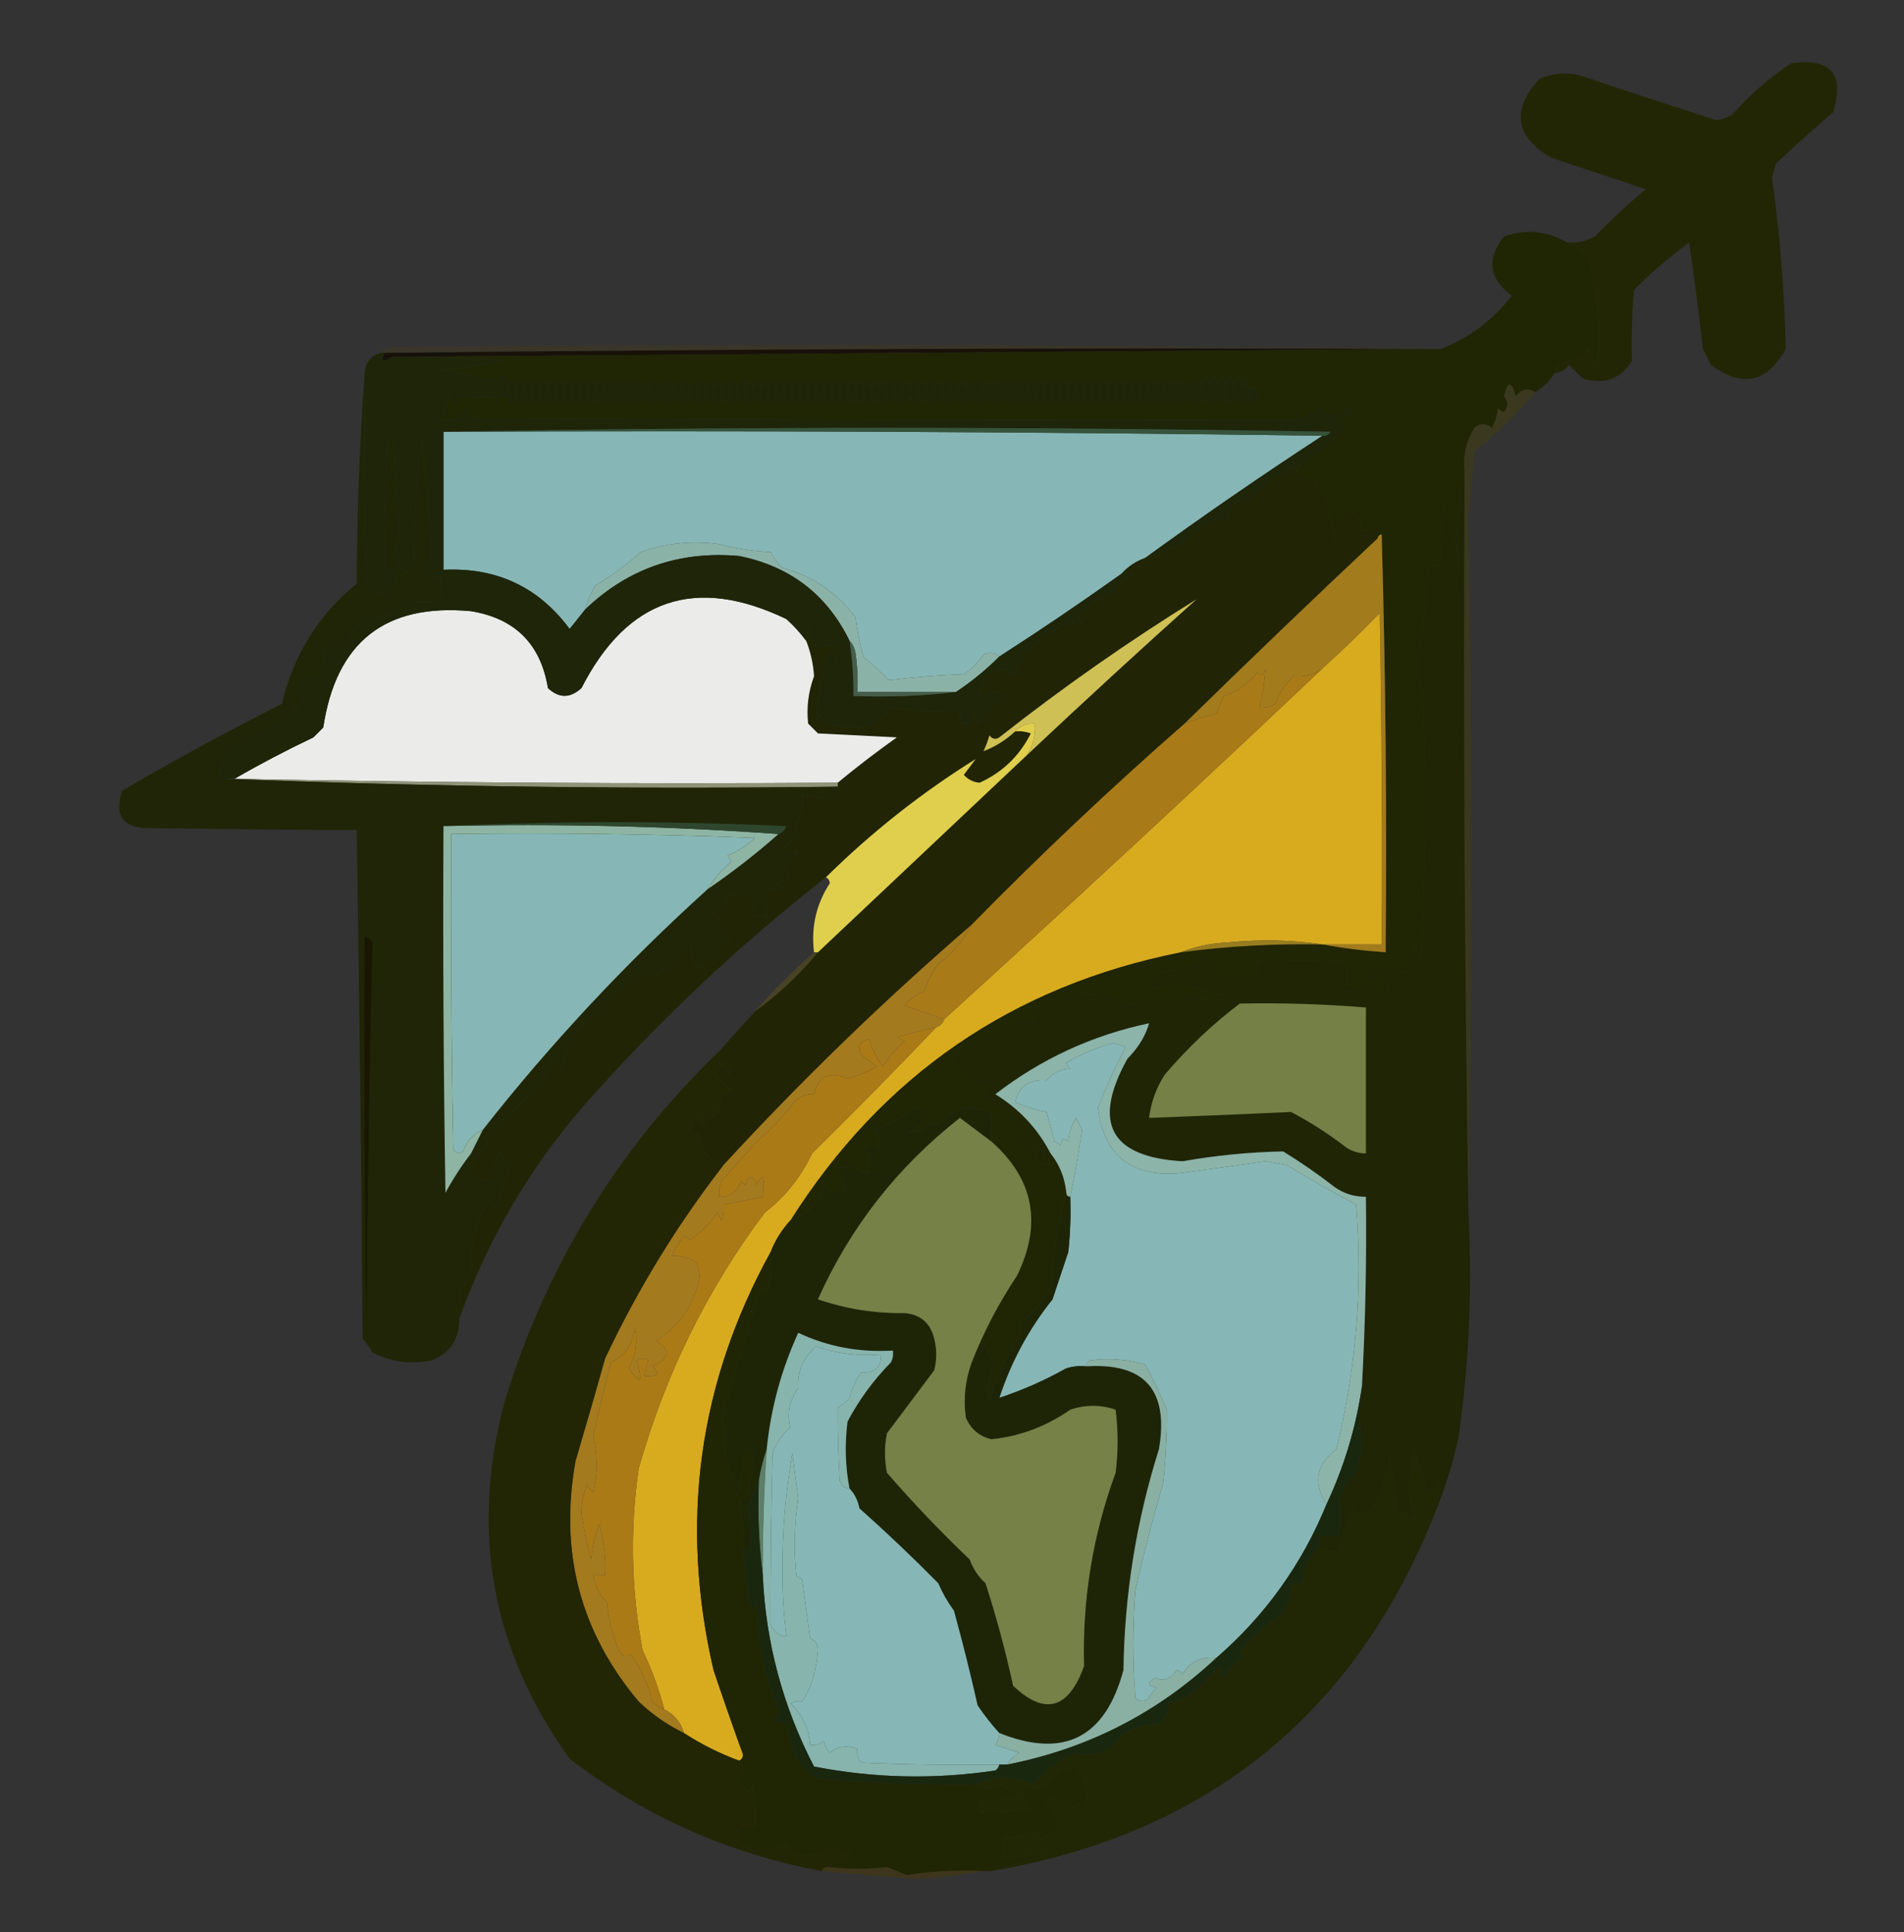 <?xml version="1.0" encoding="UTF-8"?>
<!DOCTYPE svg PUBLIC "-//W3C//DTD SVG 1.1//EN" "http://www.w3.org/Graphics/SVG/1.1/DTD/svg11.dtd">
<svg xmlns="http://www.w3.org/2000/svg" version="1.1" width="483px" height="490px" style="shape-rendering:geometricPrecision; text-rendering:geometricPrecision; image-rendering:optimizeQuality; fill-rule:evenodd; clip-rule:evenodd" xmlns:xlink="http://www.w3.org/1999/xlink">
<rect width="100%" height="100%" fill="#333333" stroke="none"/>
<g><path style="opacity:0.004" fill="#feff00" d="M 17.5,10.5 C 18.833,11.167 18.833,11.167 17.5,10.5 Z"/></g>
<g><path style="opacity:1" fill="#222605" d="M 394.5,94.5 C 394.369,93.624 394.702,92.957 395.5,92.5C 398.36,91.82 400.86,90.487 403,88.5C 403.29,90.044 403.956,91.377 405,92.5C 406.119,82.972 405.286,73.638 402.5,64.5C 400.855,63.304 399.189,62.304 397.5,61.5C 399.989,61.702 402.323,61.202 404.5,60C 408.643,55.767 412.977,51.767 417.5,48C 409.527,45.342 401.527,42.676 393.5,40C 384.323,34.614 383.323,27.948 390.5,20C 393.738,18.632 397.072,18.299 400.5,19C 412.125,22.93 423.791,26.764 435.5,30.5C 436.938,30.281 438.271,29.781 439.5,29C 443.94,23.958 448.94,19.625 454.5,16C 464.512,14.68 468.012,18.846 465,28.5C 460.072,32.716 455.239,37.05 450.5,41.5C 450.167,42.667 449.833,43.833 449.5,45C 451.537,59.453 452.703,73.953 453,88.5C 448.211,97.095 441.878,98.428 434,92.5C 433.333,91.167 432.667,89.833 432,88.5C 430.965,79.479 429.798,70.479 428.5,61.5C 423.539,65.126 418.872,69.126 414.5,73.5C 413.993,79.468 413.827,85.468 414,91.5C 411.103,96.155 406.937,97.655 401.5,96C 400.333,94.833 399.167,93.667 398,92.5C 397.184,93.823 396.017,94.489 394.5,94.5 Z"/></g>
<g><path style="opacity:0.004" fill="#feff00" d="M 464.5,36.5 C 465.833,37.167 465.833,37.167 464.5,36.5 Z"/></g>
<g><path style="opacity:0.004" fill="#feff00" d="M 473.5,48.5 C 474.833,49.167 474.833,49.167 473.5,48.5 Z"/></g>
<g><path style="opacity:0.004" fill="#feff00" d="M 257.5,54.5 C 258.833,55.167 258.833,55.167 257.5,54.5 Z"/></g>
<g><path style="opacity:0.004" fill="#feff00" d="M 116.5,56.5 C 117.833,57.167 117.833,57.167 116.5,56.5 Z"/></g>
<g><path style="opacity:0.004" fill="#feff00" d="M 149.5,65.5 C 150.833,66.167 150.833,66.167 149.5,65.5 Z"/></g>
<g><path style="opacity:0.004" fill="#feff00" d="M 158.5,71.5 C 159.833,72.167 159.833,72.167 158.5,71.5 Z"/></g>
<g><path style="opacity:0.004" fill="#feff00" d="M 248.5,72.5 C 249.833,73.167 249.833,73.167 248.5,72.5 Z"/></g>
<g><path style="opacity:0.004" fill="#feff00" d="M 77.5,85.5 C 78.833,86.167 78.833,86.167 77.5,85.5 Z"/></g>
<g><path style="opacity:0.192" fill="#564300" d="M 365.5,88.5 C 364.833,88.5 364.167,88.5 363.5,88.5C 274.792,88.172 186.126,88.505 97.5,89.5C 97.167,89.5 96.833,89.5 96.5,89.5C 96.918,88.778 97.584,88.278 98.5,88C 187.668,87.168 276.668,87.334 365.5,88.5 Z"/></g>
<g><path style="opacity:0.823" fill="#110a00" d="M 363.5,88.5 C 275.598,89.169 187.598,89.836 99.5,90.5C 97.162,92.011 96.496,91.677 97.5,89.5C 186.126,88.505 274.792,88.172 363.5,88.5 Z"/></g>
<g><path style="opacity:1" fill="#202504" d="M 397.5,61.5 C 399.189,62.304 400.855,63.304 402.5,64.5C 405.286,73.638 406.119,82.972 405,92.5C 403.956,91.377 403.29,90.044 403,88.5C 400.86,90.487 398.36,91.82 395.5,92.5C 394.702,92.957 394.369,93.624 394.5,94.5C 393.167,96.5 391.5,98.167 389.5,99.5C 387.632,98.243 385.965,98.576 384.5,100.5C 383.506,96.519 382.506,96.519 381.5,100.5C 382.645,101.891 382.645,103.224 381.5,104.5C 380.914,104.291 380.414,103.957 380,103.5C 379.798,105.256 379.298,106.922 378.5,108.5C 376.958,107.253 375.458,107.253 374,108.5C 371.925,111.834 371.091,115.501 371.5,119.5C 370.005,127.442 369.505,135.442 370,143.5C 369.782,140.574 369.282,137.74 368.5,135C 368.833,134.667 369.167,134.333 369.5,134C 368.333,132.167 367.167,130.333 366,128.5C 365.863,133.322 365.696,138.322 365.5,143.5C 364.178,143.33 363.011,143.663 362,144.5C 361.804,152.34 360.971,160.007 359.5,167.5C 359.386,170.364 359.886,173.03 361,175.5C 361.833,198.174 361.666,220.841 360.5,243.5C 359.719,242.271 359.219,240.938 359,239.5C 358.505,241.473 358.338,243.473 358.5,245.5C 355.105,247.146 351.939,246.813 349,244.5C 348.691,245.766 348.191,246.933 347.5,248C 348.744,248.456 349.577,247.956 350,246.5C 351.057,248.219 351.89,250.053 352.5,252C 351.975,252.692 351.308,253.192 350.5,253.5C 349.833,252.167 349.167,250.833 348.5,249.5C 346.271,250.577 343.937,251.244 341.5,251.5C 341.737,248.788 341.737,246.288 341.5,244C 333.833,243.333 326.167,243.333 318.5,244C 319.804,246.478 318.97,247.978 316,248.5C 313.138,247.972 310.304,247.305 307.5,246.5C 308.509,244.815 308.009,243.482 306,242.5C 302.609,244.838 298.776,246.171 294.5,246.5C 293.147,247.524 292.48,248.857 292.5,250.5C 294.484,250.617 296.15,249.95 297.5,248.5C 302.405,250.302 307.405,251.802 312.5,253C 308.577,253.793 304.744,253.626 301,252.5C 297.936,254.451 294.769,254.784 291.5,253.5C 289.392,253.86 287.392,254.527 285.5,255.5C 284.283,253.607 282.283,252.274 279.5,251.5C 277.89,252.552 276.223,252.552 274.5,251.5C 271.934,252.368 269.434,253.368 267,254.5C 266.586,254.043 266.086,253.709 265.5,253.5C 263.703,255.131 262.536,257.131 262,259.5C 261.275,258.941 260.442,258.608 259.5,258.5C 253.027,261.235 247.027,264.735 241.5,269C 244.494,271.325 247.494,273.659 250.5,276C 250.043,276.414 249.709,276.914 249.5,277.5C 252.52,280.355 255.687,283.021 259,285.5C 259.492,286.549 259.326,287.549 258.5,288.5C 259.522,289.354 260.355,290.354 261,291.5C 261.718,290.549 262.551,290.383 263.5,291C 262.3,292.952 262.8,294.452 265,295.5C 265.492,294.451 265.326,293.451 264.5,292.5C 264.97,291.537 265.637,291.537 266.5,292.5C 268.794,295.37 270.128,298.703 270.5,302.5C 268.366,309.672 267.199,317.005 267,324.5C 265.503,329.168 262.67,332.834 258.5,335.5C 258.833,336.167 259.167,336.833 259.5,337.5C 255.534,342.966 252.701,348.966 251,355.5C 250.253,352.147 250.753,348.98 252.5,346C 251.258,344.349 250.424,342.515 250,340.5C 249.303,342.584 248.136,344.251 246.5,345.5C 249.528,337.779 253.361,330.446 258,323.5C 264.419,310.32 262.252,298.986 251.5,289.5C 251.416,287.209 251.416,284.875 251.5,282.5C 246.238,279.698 241.738,280.698 238,285.5C 237.228,285.355 236.561,285.022 236,284.5C 234.64,286.504 232.807,287.337 230.5,287C 234.597,285.676 235.264,283.51 232.5,280.5C 229.308,283.242 225.642,285.242 221.5,286.5C 223.184,287.854 223.684,289.521 223,291.5C 221.989,290.663 220.822,290.33 219.5,290.5C 219.993,292.806 220.326,295.139 220.5,297.5C 218.857,297.52 217.524,296.853 216.5,295.5C 215.268,296.145 213.935,296.311 212.5,296C 213.24,297.785 213.907,299.618 214.5,301.5C 212.389,302.848 210.555,302.515 209,300.5C 207.705,304.962 204.872,307.962 200.5,309.5C 223.827,272.676 256.827,250.009 299.5,241.5C 311.441,239.927 323.441,239.26 335.5,239.5C 340.658,240.458 345.991,241.125 351.5,241.5C 351.833,206.16 351.5,170.827 350.5,135.5C 349.893,135.624 349.56,135.957 349.5,136.5C 348.969,135.205 347.636,134.538 345.5,134.5C 345.321,132.394 344.321,130.728 342.5,129.5C 341.053,131.166 339.719,132.999 338.5,135C 339.291,136.101 339.291,136.934 338.5,137.5C 337.833,133.833 337.167,130.167 336.5,126.5C 335.5,125.5 334.5,124.5 333.5,123.5C 333.709,122.914 334.043,122.414 334.5,122C 332.226,121.53 330.226,120.53 328.5,119C 329.416,118.722 330.082,118.222 330.5,117.5C 334.455,114.87 338.122,111.703 341.5,108C 339.099,107.195 339.266,106.362 342,105.5C 342.667,104.833 342.667,104.167 342,103.5C 339.506,105.901 337.173,105.901 335,103.5C 333.247,104.627 331.413,105.627 329.5,106.5C 259.677,106.658 189.677,106.491 119.5,106C 118.5,102.667 117.5,102.667 116.5,106C 115.207,106.49 113.873,106.657 112.5,106.5C 112.687,104.436 113.187,102.436 114,100.5C 114.667,103.167 115.333,103.167 116,100.5C 120.374,100.813 124.707,100.813 129,100.5C 129.667,103.167 130.333,103.167 131,100.5C 131.667,103.167 132.333,103.167 133,100.5C 133.667,103.167 134.333,103.167 135,100.5C 135.667,103.167 136.333,103.167 137,100.5C 137.667,103.167 138.333,103.167 139,100.5C 139.667,103.167 140.333,103.167 141,100.5C 141.667,103.167 142.333,103.167 143,100.5C 143.667,103.167 144.333,103.167 145,100.5C 145.667,103.167 146.333,103.167 147,100.5C 147.667,103.167 148.333,103.167 149,100.5C 149.667,103.167 150.333,103.167 151,100.5C 151.667,103.167 152.333,103.167 153,100.5C 153.667,103.167 154.333,103.167 155,100.5C 155.667,103.167 156.333,103.167 157,100.5C 157.667,103.167 158.333,103.167 159,100.5C 159.667,103.167 160.333,103.167 161,100.5C 161.667,103.167 162.333,103.167 163,100.5C 163.667,103.167 164.333,103.167 165,100.5C 165.667,103.167 166.333,103.167 167,100.5C 167.667,103.167 168.333,103.167 169,100.5C 169.667,103.167 170.333,103.167 171,100.5C 171.667,103.167 172.333,103.167 173,100.5C 173.667,103.167 174.333,103.167 175,100.5C 175.667,103.167 176.333,103.167 177,100.5C 177.667,103.167 178.333,103.167 179,100.5C 179.667,103.167 180.333,103.167 181,100.5C 181.667,103.167 182.333,103.167 183,100.5C 183.667,103.167 184.333,103.167 185,100.5C 185.667,103.167 186.333,103.167 187,100.5C 187.667,103.167 188.333,103.167 189,100.5C 189.667,103.167 190.333,103.167 191,100.5C 191.667,103.167 192.333,103.167 193,100.5C 193.667,103.167 194.333,103.167 195,100.5C 195.667,103.167 196.333,103.167 197,100.5C 197.667,103.167 198.333,103.167 199,100.5C 199.667,103.167 200.333,103.167 201,100.5C 201.667,103.167 202.333,103.167 203,100.5C 203.667,103.167 204.333,103.167 205,100.5C 205.667,103.167 206.333,103.167 207,100.5C 207.667,103.167 208.333,103.167 209,100.5C 209.667,103.167 210.333,103.167 211,100.5C 211.667,103.167 212.333,103.167 213,100.5C 213.667,103.167 214.333,103.167 215,100.5C 215.667,103.167 216.333,103.167 217,100.5C 217.667,103.167 218.333,103.167 219,100.5C 219.667,103.167 220.333,103.167 221,100.5C 221.667,103.167 222.333,103.167 223,100.5C 223.667,103.167 224.333,103.167 225,100.5C 225.667,103.167 226.333,103.167 227,100.5C 227.667,103.167 228.333,103.167 229,100.5C 229.667,103.167 230.333,103.167 231,100.5C 231.667,103.167 232.333,103.167 233,100.5C 233.667,103.167 234.333,103.167 235,100.5C 235.667,103.167 236.333,103.167 237,100.5C 237.667,103.167 238.333,103.167 239,100.5C 239.667,103.167 240.333,103.167 241,100.5C 241.667,103.167 242.333,103.167 243,100.5C 243.667,103.167 244.333,103.167 245,100.5C 245.667,103.167 246.333,103.167 247,100.5C 247.667,103.167 248.333,103.167 249,100.5C 249.667,103.167 250.333,103.167 251,100.5C 251.667,103.167 252.333,103.167 253,100.5C 253.667,103.167 254.333,103.167 255,100.5C 255.667,103.167 256.333,103.167 257,100.5C 257.667,103.167 258.333,103.167 259,100.5C 259.667,103.167 260.333,103.167 261,100.5C 261.667,103.167 262.333,103.167 263,100.5C 263.667,103.167 264.333,103.167 265,100.5C 265.667,103.167 266.333,103.167 267,100.5C 267.667,103.167 268.333,103.167 269,100.5C 269.667,103.167 270.333,103.167 271,100.5C 271.667,103.167 272.333,103.167 273,100.5C 273.667,103.167 274.333,103.167 275,100.5C 275.667,103.167 276.333,103.167 277,100.5C 277.667,103.167 278.333,103.167 279,100.5C 279.667,103.167 280.333,103.167 281,100.5C 281.667,103.167 282.333,103.167 283,100.5C 283.667,103.167 284.333,103.167 285,100.5C 285.667,103.167 286.333,103.167 287,100.5C 287.667,103.167 288.333,103.167 289,100.5C 289.667,103.167 290.333,103.167 291,100.5C 291.667,103.167 292.333,103.167 293,100.5C 293.667,103.167 294.333,103.167 295,100.5C 295.667,103.167 296.333,103.167 297,100.5C 297.667,103.167 298.333,103.167 299,100.5C 299.667,103.167 300.333,103.167 301,100.5C 301.667,103.167 302.333,103.167 303,100.5C 303.667,103.167 304.333,103.167 305,100.5C 305.667,103.167 306.333,103.167 307,100.5C 307.667,103.167 308.333,103.167 309,100.5C 309.667,103.167 310.333,103.167 311,100.5C 311.667,103.167 312.333,103.167 313,100.5C 313.667,103.167 314.333,103.167 315,100.5C 315.667,103.167 316.333,103.167 317,100.5C 317.984,102.795 318.817,102.461 319.5,99.5C 318.675,98.614 317.675,98.281 316.5,98.5C 316.307,94.551 315.807,94.551 315,98.5C 314.333,94.5 313.667,94.5 313,98.5C 312.333,94.5 311.667,94.5 311,98.5C 310.333,94.5 309.667,94.5 309,98.5C 308.333,94.5 307.667,94.5 307,98.5C 306.333,94.5 305.667,94.5 305,98.5C 304.333,95.833 303.667,95.833 303,98.5C 302.333,95.833 301.667,95.833 301,98.5C 300.333,95.833 299.667,95.833 299,98.5C 298.333,95.833 297.667,95.833 297,98.5C 296.333,95.833 295.667,95.833 295,98.5C 294.333,95.833 293.667,95.833 293,98.5C 292.333,95.833 291.667,95.833 291,98.5C 290.333,95.833 289.667,95.833 289,98.5C 288.333,95.833 287.667,95.833 287,98.5C 286.333,95.833 285.667,95.833 285,98.5C 284.333,95.833 283.667,95.833 283,98.5C 282.333,95.833 281.667,95.833 281,98.5C 280.333,95.833 279.667,95.833 279,98.5C 278.333,95.833 277.667,95.833 277,98.5C 276.333,95.833 275.667,95.833 275,98.5C 274.333,95.833 273.667,95.833 273,98.5C 272.333,95.833 271.667,95.833 271,98.5C 270.333,95.833 269.667,95.833 269,98.5C 268.333,95.833 267.667,95.833 267,98.5C 266.333,95.833 265.667,95.833 265,98.5C 264.333,95.833 263.667,95.833 263,98.5C 262.333,95.833 261.667,95.833 261,98.5C 260.333,95.833 259.667,95.833 259,98.5C 258.333,95.833 257.667,95.833 257,98.5C 256.333,95.833 255.667,95.833 255,98.5C 254.333,95.833 253.667,95.833 253,98.5C 252.333,95.833 251.667,95.833 251,98.5C 250.333,95.833 249.667,95.833 249,98.5C 248.333,95.833 247.667,95.833 247,98.5C 246.333,95.833 245.667,95.833 245,98.5C 244.333,95.833 243.667,95.833 243,98.5C 242.333,95.833 241.667,95.833 241,98.5C 240.333,95.833 239.667,95.833 239,98.5C 238.333,95.833 237.667,95.833 237,98.5C 236.333,95.833 235.667,95.833 235,98.5C 234.333,95.833 233.667,95.833 233,98.5C 232.333,95.833 231.667,95.833 231,98.5C 230.333,95.833 229.667,95.833 229,98.5C 228.333,95.833 227.667,95.833 227,98.5C 226.333,95.833 225.667,95.833 225,98.5C 224.333,95.833 223.667,95.833 223,98.5C 222.333,95.833 221.667,95.833 221,98.5C 220.333,95.833 219.667,95.833 219,98.5C 218.333,95.833 217.667,95.833 217,98.5C 216.333,95.833 215.667,95.833 215,98.5C 214.333,95.833 213.667,95.833 213,98.5C 212.333,95.833 211.667,95.833 211,98.5C 210.333,95.833 209.667,95.833 209,98.5C 208.333,95.833 207.667,95.833 207,98.5C 206.333,95.833 205.667,95.833 205,98.5C 204.333,95.833 203.667,95.833 203,98.5C 202.333,95.833 201.667,95.833 201,98.5C 200.333,95.833 199.667,95.833 199,98.5C 198.333,95.833 197.667,95.833 197,98.5C 196.333,95.833 195.667,95.833 195,98.5C 194.333,95.833 193.667,95.833 193,98.5C 192.333,95.833 191.667,95.833 191,98.5C 190.333,95.833 189.667,95.833 189,98.5C 188.333,95.833 187.667,95.833 187,98.5C 186.333,95.833 185.667,95.833 185,98.5C 184.333,95.833 183.667,95.833 183,98.5C 182.333,95.833 181.667,95.833 181,98.5C 180.333,95.833 179.667,95.833 179,98.5C 178.333,95.833 177.667,95.833 177,98.5C 176.333,95.833 175.667,95.833 175,98.5C 174.333,95.833 173.667,95.833 173,98.5C 172.333,95.833 171.667,95.833 171,98.5C 170.333,95.833 169.667,95.833 169,98.5C 168.333,95.833 167.667,95.833 167,98.5C 166.333,95.833 165.667,95.833 165,98.5C 164.333,95.833 163.667,95.833 163,98.5C 162.333,95.833 161.667,95.833 161,98.5C 160.333,95.833 159.667,95.833 159,98.5C 158.333,95.833 157.667,95.833 157,98.5C 156.333,95.833 155.667,95.833 155,98.5C 154.333,95.833 153.667,95.833 153,98.5C 152.333,95.833 151.667,95.833 151,98.5C 150.333,95.833 149.667,95.833 149,98.5C 148.333,95.833 147.667,95.833 147,98.5C 146.333,95.833 145.667,95.833 145,98.5C 144.333,95.833 143.667,95.833 143,98.5C 142.333,95.833 141.667,95.833 141,98.5C 140.333,95.833 139.667,95.833 139,98.5C 138.333,95.833 137.667,95.833 137,98.5C 136.333,95.833 135.667,95.833 135,98.5C 134.333,95.833 133.667,95.833 133,98.5C 132.333,95.833 131.667,95.833 131,98.5C 130.333,95.833 129.667,95.833 129,98.5C 128.517,97.552 128.351,96.552 128.5,95.5C 126.856,95.287 125.356,95.62 124,96.5C 119.993,95.059 115.826,94.225 111.5,94C 116.889,93.493 122.223,92.66 127.5,91.5C 117.98,90.635 108.647,90.301 99.5,90.5C 187.598,89.836 275.598,89.169 363.5,88.5C 364.167,88.5 364.833,88.5 365.5,88.5C 372.692,85.722 378.692,81.222 383.5,75C 377.691,70.669 377.024,65.669 381.5,60C 387.029,58.002 392.362,58.502 397.5,61.5 Z"/></g>
<g><path style="opacity:0.004" fill="#feff00" d="M 413.5,108.5 C 414.833,109.167 414.833,109.167 413.5,108.5 Z"/></g>
<g><path style="opacity:1" fill="#86b7b6" d="M 112.5,109.5 C 187.002,109.167 261.335,109.501 335.5,110.5C 320.202,120.476 305.202,130.809 290.5,141.5C 288.147,142.34 286.147,143.674 284.5,145.5C 274.34,152.747 264.006,159.747 253.5,166.5C 252.399,165.402 251.066,165.235 249.5,166C 248.167,168 246.5,169.667 244.5,171C 238.116,171.206 231.783,171.706 225.5,172.5C 223.47,170.393 221.303,168.393 219,166.5C 218.118,163.211 217.452,159.877 217,156.5C 212.214,150.198 206.048,146.031 198.5,144C 197.257,142.846 196.257,141.512 195.5,140C 191.082,139.792 186.749,139.126 182.5,138C 175.664,137.039 168.997,137.705 162.5,140C 159.015,143.185 155.182,146.018 151,148.5C 149.878,150.42 149.044,152.42 148.5,154.5C 147.19,156.148 145.857,157.814 144.5,159.5C 136.599,148.84 125.932,143.84 112.5,144.5C 112.5,132.833 112.5,121.167 112.5,109.5 Z"/></g>
<g><path style="opacity:1" fill="#212505" d="M 330.5,117.5 C 330.082,118.222 329.416,118.722 328.5,119C 330.226,120.53 332.226,121.53 334.5,122C 334.043,122.414 333.709,122.914 333.5,123.5C 334.5,124.5 335.5,125.5 336.5,126.5C 337.167,130.167 337.833,133.833 338.5,137.5C 339.291,136.934 339.291,136.101 338.5,135C 339.719,132.999 341.053,131.166 342.5,129.5C 344.321,130.728 345.321,132.394 345.5,134.5C 347.636,134.538 348.969,135.205 349.5,136.5C 333.101,151.909 316.768,167.576 300.5,183.5C 281.843,199.824 263.843,216.824 246.5,234.5C 224.201,253.755 203.201,274.088 183.5,295.5C 179.588,294.256 177.588,291.589 177.5,287.5C 176.448,287.649 175.448,287.483 174.5,287C 175.46,285.581 176.293,284.081 177,282.5C 177.569,286.361 178.402,286.361 179.5,282.5C 180.425,283.641 181.259,283.641 182,282.5C 182.333,280.833 182.667,279.167 183,277.5C 183.92,277.07 184.753,276.736 185.5,276.5C 184.167,275.167 182.833,273.833 181.5,272.5C 182.517,269.972 183.684,269.972 185,272.5C 185.483,271.552 185.649,270.552 185.5,269.5C 184.5,269.5 183.5,269.5 182.5,269.5C 182.5,268.5 182.5,267.5 182.5,266.5C 185.529,263.141 188.529,259.808 191.5,256.5C 197.442,252.227 202.776,247.227 207.5,241.5C 225.167,224.833 242.833,208.167 260.5,191.5C 274.663,178.171 288.997,165.004 303.5,152C 286.327,162.617 269.66,174.284 253.5,187C 252.551,187.617 251.718,187.451 251,186.5C 250.59,187.901 250.09,189.234 249.5,190.5C 249.167,191.5 248.5,192.167 247.5,192.5C 233.769,201.047 221.103,211.047 209.5,222.5C 187.333,239.827 166.833,259.16 148,280.5C 134.152,296.527 123.652,314.527 116.5,334.5C 116.336,331.813 116.503,329.146 117,326.5C 119.407,323.8 120.24,320.8 119.5,317.5C 119.95,312.778 121.45,308.444 124,304.5C 124.915,305.328 125.581,306.328 126,307.5C 127.688,306.675 127.855,305.675 126.5,304.5C 127.148,301.387 128.148,298.22 129.5,295C 128.333,294.5 127.5,293.667 127,292.5C 125.35,293.891 124.85,295.391 125.5,297C 123.104,300.425 121.104,300.259 119.5,296.5C 120.363,295.274 120.363,293.94 119.5,292.5C 120.675,292.719 121.675,292.386 122.5,291.5C 126.75,285.053 131.917,279.386 138,274.5C 138.667,272.5 139.333,270.5 140,268.5C 140.833,269.5 141.667,270.5 142.5,271.5C 143.617,266.964 145.117,263.298 147,260.5C 148.897,258.601 151.064,257.101 153.5,256C 156.283,252.028 159.783,248.861 164,246.5C 165,246.833 166,247.167 167,247.5C 167.605,245.519 168.605,245.185 170,246.5C 171.667,243.833 173.333,241.167 175,238.5C 175.14,241.043 175.806,243.377 177,245.5C 178.6,244.134 180.433,243.134 182.5,242.5C 182.291,241.914 181.957,241.414 181.5,241C 182.759,240.077 184.092,239.243 185.5,238.5C 184.315,237.147 182.981,235.98 181.5,235C 182.815,233.605 182.481,232.605 180.5,232C 181.833,231 183.167,230 184.5,229C 184.167,228.667 183.833,228.333 183.5,228C 188.763,225.128 191.43,226.628 191.5,232.5C 192.5,232.5 193.5,232.5 194.5,232.5C 194.33,231.178 194.663,230.011 195.5,229C 194.643,228.311 193.977,227.478 193.5,226.5C 195.078,225.702 196.744,225.202 198.5,225C 197.833,224.667 197.167,224.333 196.5,224C 200.185,223.259 200.851,221.759 198.5,219.5C 200.042,219.306 201.375,218.139 202.5,216C 201.049,216.263 199.716,216.096 198.5,215.5C 199.833,214.167 201.167,212.833 202.5,211.5C 202.167,210.833 201.833,210.167 201.5,209.5C 203.223,207.132 203.89,204.466 203.5,201.5C 206.316,202.144 208.982,202.477 211.5,202.5C 212.386,201.675 212.719,200.675 212.5,199.5C 212.5,199.167 212.5,198.833 212.5,198.5C 217.339,194.499 222.339,190.666 227.5,187C 220.833,186.667 214.167,186.333 207.5,186C 206.667,185.167 205.833,184.333 205,183.5C 204.555,179.386 205.055,175.386 206.5,171.5C 206.298,168.361 205.631,165.361 204.5,162.5C 204.281,161.325 204.614,160.325 205.5,159.5C 205.149,161.203 205.816,162.87 207.5,164.5C 209.071,163.691 210.738,163.357 212.5,163.5C 212.657,164.873 212.49,166.207 212,167.5C 211.374,165.009 210.541,165.009 209.5,167.5C 208.416,172.526 207.583,177.526 207,182.5C 207.333,182.167 207.667,181.833 208,181.5C 208.772,182.849 209.939,183.682 211.5,184C 213.995,184.157 216.328,184.324 218.5,184.5C 221.683,183.81 224.183,182.144 226,179.5C 231.813,180.143 237.646,180.477 243.5,180.5C 243.5,181.5 243.5,182.5 243.5,183.5C 244.5,183.5 245.5,183.5 246.5,183.5C 246.693,179.551 247.193,179.551 248,183.5C 250.011,180.99 252.178,178.657 254.5,176.5C 252.905,175.232 250.905,175.232 248.5,176.5C 249.019,172.788 251.186,170.455 255,169.5C 255.667,170.167 256.333,170.833 257,171.5C 260.099,165.171 264.932,160.504 271.5,157.5C 272.451,158.326 273.451,158.492 274.5,158C 274.167,157.667 273.833,157.333 273.5,157C 275.805,153.237 278.805,151.071 282.5,150.5C 283.517,148.163 285.184,146.496 287.5,145.5C 286.767,144.913 285.767,144.913 284.5,145.5C 286.147,143.674 288.147,142.34 290.5,141.5C 293.771,140.204 297.105,138.871 300.5,137.5C 303.35,133.995 307.017,131.995 311.5,131.5C 311.662,129.176 312.828,127.509 315,126.5C 315.333,126.833 315.667,127.167 316,127.5C 320.172,123.154 325.005,119.82 330.5,117.5 Z M 257.5,185.5 C 258.873,185.343 260.207,185.51 261.5,186C 258.609,191.725 254.276,195.892 248.5,198.5C 246.893,198.363 245.559,197.696 244.5,196.5C 245.524,195.148 246.524,193.815 247.5,192.5C 248.5,192.167 249.167,191.5 249.5,190.5C 252.511,189.331 255.178,187.664 257.5,185.5 Z"/></g>
<g><path style="opacity:0.004" fill="#feff00" d="M 431.5,127.5 C 432.833,128.167 432.833,128.167 431.5,127.5 Z"/></g>
<g><path style="opacity:1" fill="#8bb2a7" d="M 253.5,166.5 C 250.149,169.848 246.482,172.848 242.5,175.5C 234.167,175.5 225.833,175.5 217.5,175.5C 217.665,172.15 217.498,168.817 217,165.5C 216.768,164.263 216.268,163.263 215.5,162.5C 209.776,150.787 200.443,143.62 187.5,141C 172.363,139.655 159.363,144.155 148.5,154.5C 149.044,152.42 149.878,150.42 151,148.5C 155.182,146.018 159.015,143.185 162.5,140C 168.997,137.705 175.664,137.039 182.5,138C 186.749,139.126 191.082,139.792 195.5,140C 196.257,141.512 197.257,142.846 198.5,144C 206.048,146.031 212.214,150.198 217,156.5C 217.452,159.877 218.118,163.211 219,166.5C 221.303,168.393 223.47,170.393 225.5,172.5C 231.783,171.706 238.116,171.206 244.5,171C 246.5,169.667 248.167,168 249.5,166C 251.066,165.235 252.399,165.402 253.5,166.5 Z"/></g>
<g><path style="opacity:1" fill="#ebece9" d="M 204.5,162.5 C 205.631,165.361 206.298,168.361 206.5,171.5C 205.055,175.386 204.555,179.386 205,183.5C 205.833,184.333 206.667,185.167 207.5,186C 214.167,186.333 220.833,186.667 227.5,187C 222.339,190.666 217.339,194.499 212.5,198.5C 161.331,198.832 110.331,198.499 59.5,197.5C 65.947,193.774 72.614,190.274 79.5,187C 80.333,186.167 81.167,185.333 82,184.5C 85.267,162.796 97.767,152.963 119.5,155C 130.667,156.833 137.167,163.333 139,174.5C 141.795,177.113 144.629,177.113 147.5,174.5C 159.131,151.758 176.464,145.925 199.5,157C 201.402,158.73 203.069,160.563 204.5,162.5 Z"/></g>
<g><path style="opacity:1" fill="#1e2509" d="M 96.5,89.5 C 96.833,89.5 97.167,89.5 97.5,89.5C 96.496,91.677 97.162,92.011 99.5,90.5C 108.647,90.301 117.98,90.635 127.5,91.5C 122.223,92.66 116.889,93.493 111.5,94C 115.826,94.225 119.993,95.059 124,96.5C 125.356,95.62 126.856,95.287 128.5,95.5C 128.351,96.552 128.517,97.552 129,98.5C 129.667,95.833 130.333,95.833 131,98.5C 131.667,95.833 132.333,95.833 133,98.5C 133.667,95.833 134.333,95.833 135,98.5C 135.667,95.833 136.333,95.833 137,98.5C 137.667,95.833 138.333,95.833 139,98.5C 139.667,95.833 140.333,95.833 141,98.5C 141.667,95.833 142.333,95.833 143,98.5C 143.667,95.833 144.333,95.833 145,98.5C 145.667,95.833 146.333,95.833 147,98.5C 147.667,95.833 148.333,95.833 149,98.5C 149.667,95.833 150.333,95.833 151,98.5C 151.667,95.833 152.333,95.833 153,98.5C 153.667,95.833 154.333,95.833 155,98.5C 155.667,95.833 156.333,95.833 157,98.5C 157.667,95.833 158.333,95.833 159,98.5C 159.667,95.833 160.333,95.833 161,98.5C 161.667,95.833 162.333,95.833 163,98.5C 163.667,95.833 164.333,95.833 165,98.5C 165.667,95.833 166.333,95.833 167,98.5C 167.667,95.833 168.333,95.833 169,98.5C 169.667,95.833 170.333,95.833 171,98.5C 171.667,95.833 172.333,95.833 173,98.5C 173.667,95.833 174.333,95.833 175,98.5C 175.667,95.833 176.333,95.833 177,98.5C 177.667,95.833 178.333,95.833 179,98.5C 179.667,95.833 180.333,95.833 181,98.5C 181.667,95.833 182.333,95.833 183,98.5C 183.667,95.833 184.333,95.833 185,98.5C 185.667,95.833 186.333,95.833 187,98.5C 187.667,95.833 188.333,95.833 189,98.5C 189.667,95.833 190.333,95.833 191,98.5C 191.667,95.833 192.333,95.833 193,98.5C 193.667,95.833 194.333,95.833 195,98.5C 195.667,95.833 196.333,95.833 197,98.5C 197.667,95.833 198.333,95.833 199,98.5C 199.667,95.833 200.333,95.833 201,98.5C 201.667,95.833 202.333,95.833 203,98.5C 203.667,95.833 204.333,95.833 205,98.5C 205.667,95.833 206.333,95.833 207,98.5C 207.667,95.833 208.333,95.833 209,98.5C 209.667,95.833 210.333,95.833 211,98.5C 211.667,95.833 212.333,95.833 213,98.5C 213.667,95.833 214.333,95.833 215,98.5C 215.667,95.833 216.333,95.833 217,98.5C 217.667,95.833 218.333,95.833 219,98.5C 219.667,95.833 220.333,95.833 221,98.5C 221.667,95.833 222.333,95.833 223,98.5C 223.667,95.833 224.333,95.833 225,98.5C 225.667,95.833 226.333,95.833 227,98.5C 227.667,95.833 228.333,95.833 229,98.5C 229.667,95.833 230.333,95.833 231,98.5C 231.667,95.833 232.333,95.833 233,98.5C 233.667,95.833 234.333,95.833 235,98.5C 235.667,95.833 236.333,95.833 237,98.5C 237.667,95.833 238.333,95.833 239,98.5C 239.667,95.833 240.333,95.833 241,98.5C 241.667,95.833 242.333,95.833 243,98.5C 243.667,95.833 244.333,95.833 245,98.5C 245.667,95.833 246.333,95.833 247,98.5C 247.667,95.833 248.333,95.833 249,98.5C 249.667,95.833 250.333,95.833 251,98.5C 251.667,95.833 252.333,95.833 253,98.5C 253.667,95.833 254.333,95.833 255,98.5C 255.667,95.833 256.333,95.833 257,98.5C 257.667,95.833 258.333,95.833 259,98.5C 259.667,95.833 260.333,95.833 261,98.5C 261.667,95.833 262.333,95.833 263,98.5C 263.667,95.833 264.333,95.833 265,98.5C 265.667,95.833 266.333,95.833 267,98.5C 267.667,95.833 268.333,95.833 269,98.5C 269.667,95.833 270.333,95.833 271,98.5C 271.667,95.833 272.333,95.833 273,98.5C 273.667,95.833 274.333,95.833 275,98.5C 275.667,95.833 276.333,95.833 277,98.5C 277.667,95.833 278.333,95.833 279,98.5C 279.667,95.833 280.333,95.833 281,98.5C 281.667,95.833 282.333,95.833 283,98.5C 283.667,95.833 284.333,95.833 285,98.5C 285.667,95.833 286.333,95.833 287,98.5C 287.667,95.833 288.333,95.833 289,98.5C 289.667,95.833 290.333,95.833 291,98.5C 291.667,95.833 292.333,95.833 293,98.5C 293.667,95.833 294.333,95.833 295,98.5C 295.667,95.833 296.333,95.833 297,98.5C 297.667,95.833 298.333,95.833 299,98.5C 299.667,95.833 300.333,95.833 301,98.5C 301.667,95.833 302.333,95.833 303,98.5C 303.667,95.833 304.333,95.833 305,98.5C 305.667,94.5 306.333,94.5 307,98.5C 307.667,94.5 308.333,94.5 309,98.5C 309.667,94.5 310.333,94.5 311,98.5C 311.667,94.5 312.333,94.5 313,98.5C 313.667,94.5 314.333,94.5 315,98.5C 315.807,94.551 316.307,94.551 316.5,98.5C 317.675,98.281 318.675,98.614 319.5,99.5C 318.817,102.461 317.984,102.795 317,100.5C 316.333,103.167 315.667,103.167 315,100.5C 314.333,103.167 313.667,103.167 313,100.5C 312.333,103.167 311.667,103.167 311,100.5C 310.333,103.167 309.667,103.167 309,100.5C 308.333,103.167 307.667,103.167 307,100.5C 306.333,103.167 305.667,103.167 305,100.5C 304.333,103.167 303.667,103.167 303,100.5C 302.333,103.167 301.667,103.167 301,100.5C 300.333,103.167 299.667,103.167 299,100.5C 298.333,103.167 297.667,103.167 297,100.5C 296.333,103.167 295.667,103.167 295,100.5C 294.333,103.167 293.667,103.167 293,100.5C 292.333,103.167 291.667,103.167 291,100.5C 290.333,103.167 289.667,103.167 289,100.5C 288.333,103.167 287.667,103.167 287,100.5C 286.333,103.167 285.667,103.167 285,100.5C 284.333,103.167 283.667,103.167 283,100.5C 282.333,103.167 281.667,103.167 281,100.5C 280.333,103.167 279.667,103.167 279,100.5C 278.333,103.167 277.667,103.167 277,100.5C 276.333,103.167 275.667,103.167 275,100.5C 274.333,103.167 273.667,103.167 273,100.5C 272.333,103.167 271.667,103.167 271,100.5C 270.333,103.167 269.667,103.167 269,100.5C 268.333,103.167 267.667,103.167 267,100.5C 266.333,103.167 265.667,103.167 265,100.5C 264.333,103.167 263.667,103.167 263,100.5C 262.333,103.167 261.667,103.167 261,100.5C 260.333,103.167 259.667,103.167 259,100.5C 258.333,103.167 257.667,103.167 257,100.5C 256.333,103.167 255.667,103.167 255,100.5C 254.333,103.167 253.667,103.167 253,100.5C 252.333,103.167 251.667,103.167 251,100.5C 250.333,103.167 249.667,103.167 249,100.5C 248.333,103.167 247.667,103.167 247,100.5C 246.333,103.167 245.667,103.167 245,100.5C 244.333,103.167 243.667,103.167 243,100.5C 242.333,103.167 241.667,103.167 241,100.5C 240.333,103.167 239.667,103.167 239,100.5C 238.333,103.167 237.667,103.167 237,100.5C 236.333,103.167 235.667,103.167 235,100.5C 234.333,103.167 233.667,103.167 233,100.5C 232.333,103.167 231.667,103.167 231,100.5C 230.333,103.167 229.667,103.167 229,100.5C 228.333,103.167 227.667,103.167 227,100.5C 226.333,103.167 225.667,103.167 225,100.5C 224.333,103.167 223.667,103.167 223,100.5C 222.333,103.167 221.667,103.167 221,100.5C 220.333,103.167 219.667,103.167 219,100.5C 218.333,103.167 217.667,103.167 217,100.5C 216.333,103.167 215.667,103.167 215,100.5C 214.333,103.167 213.667,103.167 213,100.5C 212.333,103.167 211.667,103.167 211,100.5C 210.333,103.167 209.667,103.167 209,100.5C 208.333,103.167 207.667,103.167 207,100.5C 206.333,103.167 205.667,103.167 205,100.5C 204.333,103.167 203.667,103.167 203,100.5C 202.333,103.167 201.667,103.167 201,100.5C 200.333,103.167 199.667,103.167 199,100.5C 198.333,103.167 197.667,103.167 197,100.5C 196.333,103.167 195.667,103.167 195,100.5C 194.333,103.167 193.667,103.167 193,100.5C 192.333,103.167 191.667,103.167 191,100.5C 190.333,103.167 189.667,103.167 189,100.5C 188.333,103.167 187.667,103.167 187,100.5C 186.333,103.167 185.667,103.167 185,100.5C 184.333,103.167 183.667,103.167 183,100.5C 182.333,103.167 181.667,103.167 181,100.5C 180.333,103.167 179.667,103.167 179,100.5C 178.333,103.167 177.667,103.167 177,100.5C 176.333,103.167 175.667,103.167 175,100.5C 174.333,103.167 173.667,103.167 173,100.5C 172.333,103.167 171.667,103.167 171,100.5C 170.333,103.167 169.667,103.167 169,100.5C 168.333,103.167 167.667,103.167 167,100.5C 166.333,103.167 165.667,103.167 165,100.5C 164.333,103.167 163.667,103.167 163,100.5C 162.333,103.167 161.667,103.167 161,100.5C 160.333,103.167 159.667,103.167 159,100.5C 158.333,103.167 157.667,103.167 157,100.5C 156.333,103.167 155.667,103.167 155,100.5C 154.333,103.167 153.667,103.167 153,100.5C 152.333,103.167 151.667,103.167 151,100.5C 150.333,103.167 149.667,103.167 149,100.5C 148.333,103.167 147.667,103.167 147,100.5C 146.333,103.167 145.667,103.167 145,100.5C 144.333,103.167 143.667,103.167 143,100.5C 142.333,103.167 141.667,103.167 141,100.5C 140.333,103.167 139.667,103.167 139,100.5C 138.333,103.167 137.667,103.167 137,100.5C 136.333,103.167 135.667,103.167 135,100.5C 134.333,103.167 133.667,103.167 133,100.5C 132.333,103.167 131.667,103.167 131,100.5C 130.333,103.167 129.667,103.167 129,100.5C 124.707,100.813 120.374,100.813 116,100.5C 115.333,103.167 114.667,103.167 114,100.5C 113.187,102.436 112.687,104.436 112.5,106.5C 113.873,106.657 115.207,106.49 116.5,106C 117.5,102.667 118.5,102.667 119.5,106C 189.677,106.491 259.677,106.658 329.5,106.5C 331.413,105.627 333.247,104.627 335,103.5C 337.173,105.901 339.506,105.901 342,103.5C 342.667,104.167 342.667,104.833 342,105.5C 339.266,106.362 339.099,107.195 341.5,108C 338.122,111.703 334.455,114.87 330.5,117.5C 325.005,119.82 320.172,123.154 316,127.5C 315.667,127.167 315.333,126.833 315,126.5C 312.828,127.509 311.662,129.176 311.5,131.5C 307.017,131.995 303.35,133.995 300.5,137.5C 297.105,138.871 293.771,140.204 290.5,141.5C 305.202,130.809 320.202,120.476 335.5,110.5C 336.376,110.631 337.043,110.298 337.5,109.5C 262.334,108.168 187.334,108.168 112.5,109.5C 112.5,121.167 112.5,132.833 112.5,144.5C 125.932,143.84 136.599,148.84 144.5,159.5C 145.857,157.814 147.19,156.148 148.5,154.5C 159.363,144.155 172.363,139.655 187.5,141C 200.443,143.62 209.776,150.787 215.5,162.5C 216.229,167.13 216.563,171.797 216.5,176.5C 225.349,176.826 234.016,176.493 242.5,175.5C 246.482,172.848 250.149,169.848 253.5,166.5C 264.006,159.747 274.34,152.747 284.5,145.5C 285.767,144.913 286.767,144.913 287.5,145.5C 285.184,146.496 283.517,148.163 282.5,150.5C 278.805,151.071 275.805,153.237 273.5,157C 273.833,157.333 274.167,157.667 274.5,158C 273.451,158.492 272.451,158.326 271.5,157.5C 264.932,160.504 260.099,165.171 257,171.5C 256.333,170.833 255.667,170.167 255,169.5C 251.186,170.455 249.019,172.788 248.5,176.5C 250.905,175.232 252.905,175.232 254.5,176.5C 252.178,178.657 250.011,180.99 248,183.5C 247.193,179.551 246.693,179.551 246.5,183.5C 245.5,183.5 244.5,183.5 243.5,183.5C 243.5,182.5 243.5,181.5 243.5,180.5C 237.646,180.477 231.813,180.143 226,179.5C 224.183,182.144 221.683,183.81 218.5,184.5C 216.328,184.324 213.995,184.157 211.5,184C 209.939,183.682 208.772,182.849 208,181.5C 207.667,181.833 207.333,182.167 207,182.5C 207.583,177.526 208.416,172.526 209.5,167.5C 210.541,165.009 211.374,165.009 212,167.5C 212.49,166.207 212.657,164.873 212.5,163.5C 210.738,163.357 209.071,163.691 207.5,164.5C 205.816,162.87 205.149,161.203 205.5,159.5C 204.614,160.325 204.281,161.325 204.5,162.5C 203.069,160.563 201.402,158.73 199.5,157C 176.464,145.925 159.131,151.758 147.5,174.5C 144.629,177.113 141.795,177.113 139,174.5C 137.167,163.333 130.667,156.833 119.5,155C 97.767,152.963 85.267,162.796 82,184.5C 81.167,185.333 80.333,186.167 79.5,187C 72.614,190.274 65.947,193.774 59.5,197.5C 58.833,197.5 58.167,197.5 57.5,197.5C 56.761,197.631 56.094,197.464 55.5,197C 56.198,194.546 57.198,192.213 58.5,190C 64.601,187.21 70.268,183.877 75.5,180C 74.833,179.667 74.167,179.333 73.5,179C 77.281,178.633 77.948,177.3 75.5,175C 76.071,173.795 76.738,172.628 77.5,171.5C 78.962,172.471 80.295,172.138 81.5,170.5C 82.331,168.527 82.498,166.527 82,164.5C 83.395,165.815 84.395,165.481 85,163.5C 86.049,164.517 87.216,164.684 88.5,164C 89.833,163 89.833,162 88.5,161C 90.019,159.782 91.186,158.282 92,156.5C 96.221,157.296 99.888,155.963 103,152.5C 105.685,152.827 108.518,152.827 111.5,152.5C 111.851,150.131 112.018,147.797 112,145.5C 110.12,146.93 108.62,146.596 107.5,144.5C 108.489,143.532 109.156,142.365 109.5,141C 109.038,131.029 108.205,121.195 107,111.5C 105.691,121.674 105.024,132.008 105,142.5C 104.085,143.328 103.419,144.328 103,145.5C 100.212,143.084 99.712,140.251 101.5,137C 100.74,128.523 100.24,120.023 100,111.5C 99.586,111.043 99.086,110.709 98.5,110.5C 97.755,121.963 97.422,133.297 97.5,144.5C 98.5,144.5 99.5,144.5 100.5,144.5C 100.445,147.209 99.778,149.209 98.5,150.5C 95.761,151.035 93.928,150.035 93,147.5C 92.5,129.836 92.333,112.17 92.5,94.5C 92.731,91.937 94.065,90.27 96.5,89.5 Z"/></g>
<g><path style="opacity:1" fill="#36543c" d="M 112.5,109.5 C 187.334,108.168 262.334,108.168 337.5,109.5C 337.043,110.298 336.376,110.631 335.5,110.5C 261.335,109.501 187.002,109.167 112.5,109.5 Z"/></g>
<g><path style="opacity:0.445" fill="#454005" d="M 389.5,99.5 C 384.837,104.996 379.67,109.996 374,114.5C 373.555,120.172 373.055,125.838 372.5,131.5C 373.494,190.159 373.494,248.826 372.5,307.5C 371.501,245.002 371.168,182.336 371.5,119.5C 371.091,115.501 371.925,111.834 374,108.5C 375.458,107.253 376.958,107.253 378.5,108.5C 379.298,106.922 379.798,105.256 380,103.5C 380.414,103.957 380.914,104.291 381.5,104.5C 382.645,103.224 382.645,101.891 381.5,100.5C 382.506,96.519 383.506,96.519 384.5,100.5C 385.965,98.576 387.632,98.243 389.5,99.5 Z"/></g>
<g><path style="opacity:0.004" fill="#feff00" d="M 44.5,167.5 C 45.833,168.167 45.833,168.167 44.5,167.5 Z"/></g>
<g><path style="opacity:1" fill="#a27b1d" d="M 335.5,239.5 C 340.5,239.5 345.5,239.5 350.5,239.5C 350.667,211.498 350.5,183.498 350,155.5C 345.271,160.397 340.438,165.064 335.5,169.5C 333.099,171.177 330.599,171.844 328,171.5C 326.009,173.473 324.509,175.807 323.5,178.5C 322.264,179.246 320.93,179.579 319.5,179.5C 320.34,176.176 320.84,172.843 321,169.5C 320.683,171.301 320.016,171.634 319,170.5C 316.778,173.361 313.945,175.361 310.5,176.5C 309.756,177.991 309.09,179.491 308.5,181C 305.715,181.658 303.049,182.491 300.5,183.5C 316.768,167.576 333.101,151.909 349.5,136.5C 349.56,135.957 349.893,135.624 350.5,135.5C 351.5,170.827 351.833,206.16 351.5,241.5C 345.991,241.125 340.658,240.458 335.5,239.5 Z"/></g>
<g><path style="opacity:1" fill="#cfc055" d="M 260.5,191.5 C 262.046,189.118 262.713,186.451 262.5,183.5C 260.447,183.402 258.78,184.069 257.5,185.5C 255.178,187.664 252.511,189.331 249.5,190.5C 250.09,189.234 250.59,187.901 251,186.5C 251.718,187.451 252.551,187.617 253.5,187C 269.66,174.284 286.327,162.617 303.5,152C 288.997,165.004 274.663,178.171 260.5,191.5 Z"/></g>
<g><path style="opacity:0.004" fill="#feff00" d="M 23.5,175.5 C 24.833,176.167 24.833,176.167 23.5,175.5 Z"/></g>
<g><path style="opacity:1" fill="#455e4a" d="M 215.5,162.5 C 216.268,163.263 216.768,164.263 217,165.5C 217.498,168.817 217.665,172.15 217.5,175.5C 225.833,175.5 234.167,175.5 242.5,175.5C 234.016,176.493 225.349,176.826 216.5,176.5C 216.563,171.797 216.229,167.13 215.5,162.5 Z"/></g>
<g><path style="opacity:1" fill="#d8ab1f" d="M 335.5,239.5 C 327.677,238.344 319.677,238.177 311.5,239C 307.233,239.189 303.233,240.023 299.5,241.5C 256.827,250.009 223.827,272.676 200.5,309.5C 198.322,311.858 196.655,314.525 195.5,317.5C 177.172,350.717 172.339,386.05 181,423.5C 183.389,430.611 185.889,437.777 188.5,445C 188.43,445.765 188.097,446.265 187.5,446.5C 182.558,444.696 177.891,442.362 173.5,439.5C 172.728,436.761 171.061,434.761 168.5,433.5C 167.185,428.394 165.351,423.394 163,418.5C 160.119,403.263 159.785,387.93 162,372.5C 168.691,348.689 179.358,327.022 194,307.5C 199.165,303.541 203.165,298.541 206,292.5C 216.675,281.992 227.175,271.325 237.5,260.5C 238.5,260.167 239.167,259.5 239.5,258.5C 271.682,229.26 303.682,199.593 335.5,169.5C 340.438,165.064 345.271,160.397 350,155.5C 350.5,183.498 350.667,211.498 350.5,239.5C 345.5,239.5 340.5,239.5 335.5,239.5 Z"/></g>
<g><path style="opacity:1" fill="#a97a18" d="M 335.5,169.5 C 303.682,199.593 271.682,229.26 239.5,258.5C 235.896,257.216 232.563,256.049 229.5,255C 230.817,253.341 232.483,252.174 234.5,251.5C 235.223,248.93 236.39,246.597 238,244.5C 241.635,241.764 244.468,238.431 246.5,234.5C 263.843,216.824 281.843,199.824 300.5,183.5C 303.049,182.491 305.715,181.658 308.5,181C 309.09,179.491 309.756,177.991 310.5,176.5C 313.945,175.361 316.778,173.361 319,170.5C 320.016,171.634 320.683,171.301 321,169.5C 320.84,172.843 320.34,176.176 319.5,179.5C 320.93,179.579 322.264,179.246 323.5,178.5C 324.509,175.807 326.009,173.473 328,171.5C 330.599,171.844 333.099,171.177 335.5,169.5 Z"/></g>
<g><path style="opacity:1" fill="#909378" d="M 57.5,197.5 C 58.167,197.5 58.833,197.5 59.5,197.5C 110.331,198.499 161.331,198.832 212.5,198.5C 212.5,198.833 212.5,199.167 212.5,199.5C 160.489,200.162 108.823,199.496 57.5,197.5 Z"/></g>
<g><path style="opacity:0.004" fill="#feff00" d="M 479.5,208.5 C 480.833,209.167 480.833,209.167 479.5,208.5 Z"/></g>
<g><path style="opacity:1" fill="#e0cf4d" d="M 260.5,191.5 C 242.833,208.167 225.167,224.833 207.5,241.5C 207.167,241.5 206.833,241.5 206.5,241.5C 205.714,235.129 207.048,229.296 210.5,224C 210.43,223.235 210.097,222.735 209.5,222.5C 221.103,211.047 233.769,201.047 247.5,192.5C 246.524,193.815 245.524,195.148 244.5,196.5C 245.559,197.696 246.893,198.363 248.5,198.5C 254.276,195.892 258.609,191.725 261.5,186C 260.207,185.51 258.873,185.343 257.5,185.5C 258.78,184.069 260.447,183.402 262.5,183.5C 262.713,186.451 262.046,189.118 260.5,191.5 Z"/></g>
<g><path style="opacity:0.004" fill="#feff00" d="M 20.5,220.5 C 21.833,221.167 21.833,221.167 20.5,220.5 Z"/></g>
<g><path style="opacity:1" fill="#1f2506" d="M 92.5,94.5 C 92.333,112.17 92.5,129.836 93,147.5C 93.928,150.035 95.761,151.035 98.5,150.5C 99.778,149.209 100.445,147.209 100.5,144.5C 99.5,144.5 98.5,144.5 97.5,144.5C 97.422,133.297 97.755,121.963 98.5,110.5C 99.086,110.709 99.586,111.043 100,111.5C 100.24,120.023 100.74,128.523 101.5,137C 99.712,140.251 100.212,143.084 103,145.5C 103.419,144.328 104.085,143.328 105,142.5C 105.024,132.008 105.691,121.674 107,111.5C 108.205,121.195 109.038,131.029 109.5,141C 109.156,142.365 108.489,143.532 107.5,144.5C 108.62,146.596 110.12,146.93 112,145.5C 112.018,147.797 111.851,150.131 111.5,152.5C 108.518,152.827 105.685,152.827 103,152.5C 99.888,155.963 96.221,157.296 92,156.5C 91.186,158.282 90.019,159.782 88.5,161C 89.833,162 89.833,163 88.5,164C 87.216,164.684 86.049,164.517 85,163.5C 84.395,165.481 83.395,165.815 82,164.5C 82.498,166.527 82.331,168.527 81.5,170.5C 80.295,172.138 78.962,172.471 77.5,171.5C 76.738,172.628 76.071,173.795 75.5,175C 77.948,177.3 77.281,178.633 73.5,179C 74.167,179.333 74.833,179.667 75.5,180C 70.268,183.877 64.601,187.21 58.5,190C 57.198,192.213 56.198,194.546 55.5,197C 56.094,197.464 56.761,197.631 57.5,197.5C 108.823,199.496 160.489,200.162 212.5,199.5C 212.719,200.675 212.386,201.675 211.5,202.5C 208.982,202.477 206.316,202.144 203.5,201.5C 203.89,204.466 203.223,207.132 201.5,209.5C 201.833,210.167 202.167,210.833 202.5,211.5C 201.167,212.833 199.833,214.167 198.5,215.5C 199.716,216.096 201.049,216.263 202.5,216C 201.375,218.139 200.042,219.306 198.5,219.5C 200.851,221.759 200.185,223.259 196.5,224C 197.167,224.333 197.833,224.667 198.5,225C 196.744,225.202 195.078,225.702 193.5,226.5C 193.977,227.478 194.643,228.311 195.5,229C 194.663,230.011 194.33,231.178 194.5,232.5C 193.5,232.5 192.5,232.5 191.5,232.5C 191.43,226.628 188.763,225.128 183.5,228C 183.833,228.333 184.167,228.667 184.5,229C 183.167,230 181.833,231 180.5,232C 182.481,232.605 182.815,233.605 181.5,235C 182.981,235.98 184.315,237.147 185.5,238.5C 184.092,239.243 182.759,240.077 181.5,241C 181.957,241.414 182.291,241.914 182.5,242.5C 180.433,243.134 178.6,244.134 177,245.5C 175.806,243.377 175.14,241.043 175,238.5C 173.333,241.167 171.667,243.833 170,246.5C 168.605,245.185 167.605,245.519 167,247.5C 166,247.167 165,246.833 164,246.5C 159.783,248.861 156.283,252.028 153.5,256C 151.064,257.101 148.897,258.601 147,260.5C 145.117,263.298 143.617,266.964 142.5,271.5C 141.667,270.5 140.833,269.5 140,268.5C 139.333,270.5 138.667,272.5 138,274.5C 131.917,279.386 126.75,285.053 122.5,291.5C 121.675,292.386 120.675,292.719 119.5,292.5C 120.363,293.94 120.363,295.274 119.5,296.5C 121.104,300.259 123.104,300.425 125.5,297C 124.85,295.391 125.35,293.891 127,292.5C 127.5,293.667 128.333,294.5 129.5,295C 128.148,298.22 127.148,301.387 126.5,304.5C 127.855,305.675 127.688,306.675 126,307.5C 125.581,306.328 124.915,305.328 124,304.5C 121.45,308.444 119.95,312.778 119.5,317.5C 120.24,320.8 119.407,323.8 117,326.5C 116.503,329.146 116.336,331.813 116.5,334.5C 116.509,339.669 114.176,343.169 109.5,345C 104.232,346.068 99.232,345.401 94.5,343C 93.789,341.745 92.956,340.579 92,339.5C 91.664,296.411 91.164,253.411 90.5,210.5C 73.197,210.443 55.863,210.276 38.5,210C 31.343,210.198 28.843,207.031 31,200.5C 44.26,192.785 57.76,185.452 71.5,178.5C 74.423,166.143 80.756,155.977 90.5,148C 90.56,130.156 91.227,112.322 92.5,94.5 Z"/></g>
<g><path style="opacity:1" fill="#86b7b6" d="M 179.5,225.5 C 158.694,244.301 139.694,264.634 122.5,286.5C 120.032,287.52 118.365,289.354 117.5,292C 116.551,292.617 115.718,292.451 115,291.5C 114.5,264.835 114.333,238.169 114.5,211.5C 140.175,211.167 165.842,211.5 191.5,212.5C 189.446,214.459 187.113,215.959 184.5,217C 184.957,217.414 185.291,217.914 185.5,218.5C 183.08,220.578 181.08,222.912 179.5,225.5 Z"/></g>
<g><path style="opacity:1" fill="#8eb4a4" d="M 112.5,209.5 C 141.186,208.842 169.52,209.508 197.5,211.5C 191.805,216.525 185.805,221.191 179.5,225.5C 181.08,222.912 183.08,220.578 185.5,218.5C 185.291,217.914 184.957,217.414 184.5,217C 187.113,215.959 189.446,214.459 191.5,212.5C 165.842,211.5 140.175,211.167 114.5,211.5C 114.333,238.169 114.5,264.835 115,291.5C 115.718,292.451 116.551,292.617 117.5,292C 118.365,289.354 120.032,287.52 122.5,286.5C 121.5,288.5 120.5,290.5 119.5,292.5C 117.108,295.598 114.942,298.931 113,302.5C 112.5,271.502 112.333,240.502 112.5,209.5 Z"/></g>
<g><path style="opacity:1" fill="#2e462e" d="M 112.5,209.5 C 141.336,208.17 170.336,208.17 199.5,209.5C 199.145,210.522 198.478,211.189 197.5,211.5C 169.52,209.508 141.186,208.842 112.5,209.5 Z"/></g>
<g><path style="opacity:0.004" fill="#feff00" d="M 389.5,225.5 C 390.833,226.167 390.833,226.167 389.5,225.5 Z"/></g>
<g><path style="opacity:0.004" fill="#feff00" d="M 470.5,231.5 C 471.833,232.167 471.833,232.167 470.5,231.5 Z"/></g>
<g><path style="opacity:0.004" fill="#feff00" d="M 14.5,239.5 C 15.833,240.167 15.833,240.167 14.5,239.5 Z"/></g>
<g><path style="opacity:1" fill="#1f2505" d="M 371.5,119.5 C 371.168,182.336 371.501,245.002 372.5,307.5C 373.526,326.545 372.692,345.545 370,364.5C 368.631,370.764 366.798,376.764 364.5,382.5C 364.851,380.131 365.018,377.797 365,375.5C 364.333,376.833 363.333,377.833 362,378.5C 360.832,374.494 359.665,370.494 358.5,366.5C 358.182,369.779 357.849,373.279 357.5,377C 357.524,380.091 358.024,382.924 359,385.5C 358.311,384.643 357.478,383.977 356.5,383.5C 353.833,384.833 353.167,384.167 354.5,381.5C 353.893,377.511 353.227,373.511 352.5,369.5C 352.045,374.236 350.545,378.57 348,382.5C 346.057,384.715 344.391,384.715 343,382.5C 341.795,386.132 340.628,389.798 339.5,393.5C 337.708,393.634 336.042,393.301 334.5,392.5C 334.5,391.5 334.5,390.5 334.5,389.5C 336.167,389.5 337.833,389.5 339.5,389.5C 340.31,386.617 340.31,383.783 339.5,381C 340.267,377.997 341.767,375.497 344,373.5C 344.658,371.2 345.158,368.867 345.5,366.5C 344.905,361.547 344.905,356.547 345.5,351.5C 346.366,335.517 346.7,319.517 346.5,303.5C 343.575,303.54 340.909,302.707 338.5,301C 334.341,297.753 330.008,294.753 325.5,292C 316.956,292.173 308.456,293.007 300,294.5C 281.633,293.431 276.966,284.765 286,268.5C 288.792,265.661 290.625,262.661 291.5,259.5C 277.091,262.539 264.091,268.539 252.5,277.5C 258.595,281.258 263.261,286.258 266.5,292.5C 265.637,291.537 264.97,291.537 264.5,292.5C 265.326,293.451 265.492,294.451 265,295.5C 262.8,294.452 262.3,292.952 263.5,291C 262.551,290.383 261.718,290.549 261,291.5C 260.355,290.354 259.522,289.354 258.5,288.5C 259.326,287.549 259.492,286.549 259,285.5C 255.687,283.021 252.52,280.355 249.5,277.5C 249.709,276.914 250.043,276.414 250.5,276C 247.494,273.659 244.494,271.325 241.5,269C 247.027,264.735 253.027,261.235 259.5,258.5C 260.442,258.608 261.275,258.941 262,259.5C 262.536,257.131 263.703,255.131 265.5,253.5C 266.086,253.709 266.586,254.043 267,254.5C 269.434,253.368 271.934,252.368 274.5,251.5C 276.223,252.552 277.89,252.552 279.5,251.5C 282.283,252.274 284.283,253.607 285.5,255.5C 287.392,254.527 289.392,253.86 291.5,253.5C 294.769,254.784 297.936,254.451 301,252.5C 304.744,253.626 308.577,253.793 312.5,253C 307.405,251.802 302.405,250.302 297.5,248.5C 296.15,249.95 294.484,250.617 292.5,250.5C 292.48,248.857 293.147,247.524 294.5,246.5C 298.776,246.171 302.609,244.838 306,242.5C 308.009,243.482 308.509,244.815 307.5,246.5C 310.304,247.305 313.138,247.972 316,248.5C 318.97,247.978 319.804,246.478 318.5,244C 326.167,243.333 333.833,243.333 341.5,244C 341.737,246.288 341.737,248.788 341.5,251.5C 343.937,251.244 346.271,250.577 348.5,249.5C 349.167,250.833 349.833,252.167 350.5,253.5C 351.308,253.192 351.975,252.692 352.5,252C 351.89,250.053 351.057,248.219 350,246.5C 349.577,247.956 348.744,248.456 347.5,248C 348.191,246.933 348.691,245.766 349,244.5C 351.939,246.813 355.105,247.146 358.5,245.5C 358.338,243.473 358.505,241.473 359,239.5C 359.219,240.938 359.719,242.271 360.5,243.5C 361.666,220.841 361.833,198.174 361,175.5C 359.886,173.03 359.386,170.364 359.5,167.5C 360.971,160.007 361.804,152.34 362,144.5C 363.011,143.663 364.178,143.33 365.5,143.5C 365.696,138.322 365.863,133.322 366,128.5C 367.167,130.333 368.333,132.167 369.5,134C 369.167,134.333 368.833,134.667 368.5,135C 369.282,137.74 369.782,140.574 370,143.5C 369.505,135.442 370.005,127.442 371.5,119.5 Z"/></g>
<g><path style="opacity:1" fill="#987d1f" d="M 335.5,239.5 C 323.441,239.26 311.441,239.927 299.5,241.5C 303.233,240.023 307.233,239.189 311.5,239C 319.677,238.177 327.677,238.344 335.5,239.5 Z"/></g>
<g><path style="opacity:0.278" fill="#806905" d="M 206.5,241.5 C 206.833,241.5 207.167,241.5 207.5,241.5C 202.776,247.227 197.442,252.227 191.5,256.5C 196.167,251.167 201.167,246.167 206.5,241.5 Z"/></g>
<g><path style="opacity:1" fill="#748046" d="M 314.5,254.5 C 325.194,254.291 335.86,254.625 346.5,255.5C 346.5,267.833 346.5,280.167 346.5,292.5C 344.692,292.509 343.025,292.009 341.5,291C 337.081,287.575 332.415,284.575 327.5,282C 315.527,282.557 303.527,283.057 291.5,283.5C 291.968,279.556 293.301,275.889 295.5,272.5C 301.249,265.747 307.583,259.747 314.5,254.5 Z"/></g>
<g><path style="opacity:0.004" fill="#feff00" d="M 467.5,256.5 C 468.833,257.167 468.833,257.167 467.5,256.5 Z"/></g>
<g><path style="opacity:0.004" fill="#feff00" d="M 467.5,264.5 C 468.833,265.167 468.833,265.167 467.5,264.5 Z"/></g>
<g><path style="opacity:1" fill="#aa7a17" d="M 237.5,260.5 C 227.175,271.325 216.675,281.992 206,292.5C 203.165,298.541 199.165,303.541 194,307.5C 179.358,327.022 168.691,348.689 162,372.5C 159.785,387.93 160.119,403.263 163,418.5C 165.351,423.394 167.185,428.394 168.5,433.5C 167.357,433.092 166.357,432.425 165.5,431.5C 164.439,427.051 162.606,423.051 160,419.5C 158.853,420.458 157.853,420.125 157,418.5C 155.384,414.653 154.384,410.653 154,406.5C 152.121,404.473 150.954,402.14 150.5,399.5C 151.5,399.5 152.5,399.5 153.5,399.5C 153.797,395.276 153.297,390.943 152,386.5C 150.873,389.377 150.206,392.377 150,395.5C 148.962,391.716 148.128,387.883 147.5,384C 147.464,381.37 147.964,378.87 149,376.5C 149.308,377.308 149.808,377.975 150.5,378.5C 151.654,373.846 151.654,369.18 150.5,364.5C 151.837,358.152 153.337,351.819 155,345.5C 158.737,343.702 160.737,340.702 161,336.5C 161.807,340.186 161.307,343.686 159.5,347C 162.443,351.312 163.109,350.645 161.5,345C 162.5,344.333 163.5,344.333 164.5,345C 163.949,346.398 163.616,347.732 163.5,349C 166.914,349.232 167.581,348.399 165.5,346.5C 169.919,344.595 170.252,342.428 166.5,340C 172.377,336.265 176.044,330.931 177.5,324C 177.441,322.564 177.108,321.231 176.5,320C 174.382,318.858 172.382,318.358 170.5,318.5C 171.248,316.668 172.248,315.001 173.5,313.5C 174.086,313.709 174.586,314.043 175,314.5C 177.806,312.605 180.14,310.272 182,307.5C 182.333,308.167 182.667,308.833 183,309.5C 183.49,308.207 183.657,306.873 183.5,305.5C 186.833,304.833 190.167,304.167 193.5,303.5C 193.807,301.554 193.807,299.887 193.5,298.5C 192.808,299.025 192.308,299.692 192,300.5C 191,297.833 190,297.833 189,300.5C 188.667,300.167 188.333,299.833 188,299.5C 187.125,302.215 185.292,303.548 182.5,303.5C 182.343,302.127 182.51,300.793 183,299.5C 185.978,296.211 188.978,292.878 192,289.5C 195.516,286.493 198.682,283.16 201.5,279.5C 202.85,278.05 204.516,277.383 206.5,277.5C 207.576,272.88 210.41,271.547 215,273.5C 217.629,272.791 220.129,271.791 222.5,270.5C 221.167,269.5 219.833,268.5 218.5,267.5C 217.374,265.494 218.04,264.16 220.5,263.5C 221.223,266.07 222.39,268.403 224,270.5C 225.487,268.015 227.321,265.848 229.5,264C 228.833,263.667 228.167,263.333 227.5,263C 230.824,262.057 234.157,261.224 237.5,260.5 Z"/></g>
<g><path style="opacity:1" fill="#86b7b6" d="M 336.5,381.5 C 330.261,396.736 320.928,409.736 308.5,420.5C 304.766,420.018 301.933,421.351 300,424.5C 299.586,424.043 299.086,423.709 298.5,423.5C 297.064,425.822 295.23,426.489 293,425.5C 290.904,426.715 291.071,427.549 293.5,428C 292.643,428.689 291.977,429.522 291.5,430.5C 290.349,431.731 289.183,431.731 288,430.5C 287.333,421.5 287.333,412.5 288,403.5C 290.015,394.4 292.349,385.4 295,376.5C 295.723,370.161 296.057,363.828 296,357.5C 294.363,353.598 292.53,349.765 290.5,346C 285.89,344.71 281.223,344.376 276.5,345C 275.944,345.383 275.611,345.883 275.5,346.5C 273.801,346.34 272.134,346.506 270.5,347C 265.066,350.051 259.4,352.551 253.5,354.5C 256.491,345.345 260.991,337.012 267,329.5C 268.333,325.5 269.667,321.5 271,317.5C 271.499,312.845 271.666,308.179 271.5,303.5C 272.689,297.887 273.689,292.221 274.5,286.5C 274,285.5 273.5,284.5 273,283.5C 271.837,285.285 271.17,287.285 271,289.5C 269.984,288.366 269.317,288.699 269,290.5C 268.586,290.043 268.086,289.709 267.5,289.5C 266.786,286.973 266.12,284.473 265.5,282C 262.728,281.474 260.062,280.641 257.5,279.5C 258.565,275.459 261.232,273.626 265.5,274C 267.026,272.113 269.026,271.113 271.5,271C 271.043,270.586 270.709,270.086 270.5,269.5C 274.256,267.29 278.256,265.623 282.5,264.5C 283.5,264.833 284.5,265.167 285.5,265.5C 282.865,270.589 280.532,275.756 278.5,281C 280.084,293.149 287.084,298.649 299.5,297.5C 306.678,296.546 313.845,295.546 321,294.5C 322.833,294.833 324.667,295.167 326.5,295.5C 332.178,298.99 338.011,302.323 344,305.5C 345.701,326.496 344.034,347.162 339,367.5C 333.843,371.453 333.009,376.12 336.5,381.5 Z"/></g>
<g><path style="opacity:1" fill="#a47a1e" d="M 246.5,234.5 C 244.468,238.431 241.635,241.764 238,244.5C 236.39,246.597 235.223,248.93 234.5,251.5C 232.483,252.174 230.817,253.341 229.5,255C 232.563,256.049 235.896,257.216 239.5,258.5C 239.167,259.5 238.5,260.167 237.5,260.5C 234.157,261.224 230.824,262.057 227.5,263C 228.167,263.333 228.833,263.667 229.5,264C 227.321,265.848 225.487,268.015 224,270.5C 222.39,268.403 221.223,266.07 220.5,263.5C 218.04,264.16 217.374,265.494 218.5,267.5C 219.833,268.5 221.167,269.5 222.5,270.5C 220.129,271.791 217.629,272.791 215,273.5C 210.41,271.547 207.576,272.88 206.5,277.5C 204.516,277.383 202.85,278.05 201.5,279.5C 198.682,283.16 195.516,286.493 192,289.5C 188.978,292.878 185.978,296.211 183,299.5C 182.51,300.793 182.343,302.127 182.5,303.5C 185.292,303.548 187.125,302.215 188,299.5C 188.333,299.833 188.667,300.167 189,300.5C 190,297.833 191,297.833 192,300.5C 192.308,299.692 192.808,299.025 193.5,298.5C 193.807,299.887 193.807,301.554 193.5,303.5C 190.167,304.167 186.833,304.833 183.5,305.5C 183.657,306.873 183.49,308.207 183,309.5C 182.667,308.833 182.333,308.167 182,307.5C 180.14,310.272 177.806,312.605 175,314.5C 174.586,314.043 174.086,313.709 173.5,313.5C 172.248,315.001 171.248,316.668 170.5,318.5C 172.382,318.358 174.382,318.858 176.5,320C 177.108,321.231 177.441,322.564 177.5,324C 176.044,330.931 172.377,336.265 166.5,340C 170.252,342.428 169.919,344.595 165.5,346.5C 167.581,348.399 166.914,349.232 163.5,349C 163.616,347.732 163.949,346.398 164.5,345C 163.5,344.333 162.5,344.333 161.5,345C 163.109,350.645 162.443,351.312 159.5,347C 161.307,343.686 161.807,340.186 161,336.5C 160.737,340.702 158.737,343.702 155,345.5C 153.337,351.819 151.837,358.152 150.5,364.5C 151.654,369.18 151.654,373.846 150.5,378.5C 149.808,377.975 149.308,377.308 149,376.5C 147.964,378.87 147.464,381.37 147.5,384C 148.128,387.883 148.962,391.716 150,395.5C 150.206,392.377 150.873,389.377 152,386.5C 153.297,390.943 153.797,395.276 153.5,399.5C 152.5,399.5 151.5,399.5 150.5,399.5C 150.954,402.14 152.121,404.473 154,406.5C 154.384,410.653 155.384,414.653 157,418.5C 157.853,420.125 158.853,420.458 160,419.5C 162.606,423.051 164.439,427.051 165.5,431.5C 166.357,432.425 167.357,433.092 168.5,433.5C 171.061,434.761 172.728,436.761 173.5,439.5C 169.289,437.469 165.455,434.803 162,431.5C 147.177,413.885 141.844,393.552 146,370.5C 148.563,361.855 151.063,353.189 153.5,344.5C 161.753,326.975 171.753,310.641 183.5,295.5C 203.201,274.088 224.201,253.755 246.5,234.5 Z"/></g>
<g><path style="opacity:0.004" fill="#feff00" d="M 407.5,303.5 C 408.833,304.167 408.833,304.167 407.5,303.5 Z"/></g>
<g><path style="opacity:0.875" fill="#181500" d="M 92.5,237.5 C 93.289,237.783 93.956,238.283 94.5,239C 93.671,271.762 93.171,304.595 93,337.5C 92.5,304.168 92.333,270.835 92.5,237.5 Z"/></g>
<g><path style="opacity:0.004" fill="#feff00" d="M 434.5,315.5 C 435.833,316.167 435.833,316.167 434.5,315.5 Z"/></g>
<g><path style="opacity:0.004" fill="#feff00" d="M 23.5,323.5 C 24.833,324.167 24.833,324.167 23.5,323.5 Z"/></g>
<g><path style="opacity:0.004" fill="#feff00" d="M 131.5,335.5 C 132.833,336.167 132.833,336.167 131.5,335.5 Z"/></g>
<g><path style="opacity:1" fill="#8cb4a9" d="M 345.5,351.5 C 344.018,361.874 341.018,371.874 336.5,381.5C 333.009,376.12 333.843,371.453 339,367.5C 344.034,347.162 345.701,326.496 344,305.5C 338.011,302.323 332.178,298.99 326.5,295.5C 324.667,295.167 322.833,294.833 321,294.5C 313.845,295.546 306.678,296.546 299.5,297.5C 287.084,298.649 280.084,293.149 278.5,281C 280.532,275.756 282.865,270.589 285.5,265.5C 284.5,265.167 283.5,264.833 282.5,264.5C 278.256,265.623 274.256,267.29 270.5,269.5C 270.709,270.086 271.043,270.586 271.5,271C 269.026,271.113 267.026,272.113 265.5,274C 261.232,273.626 258.565,275.459 257.5,279.5C 260.062,280.641 262.728,281.474 265.5,282C 266.12,284.473 266.786,286.973 267.5,289.5C 268.086,289.709 268.586,290.043 269,290.5C 269.317,288.699 269.984,288.366 271,289.5C 271.17,287.285 271.837,285.285 273,283.5C 273.5,284.5 274,285.5 274.5,286.5C 273.689,292.221 272.689,297.887 271.5,303.5C 270.833,303.5 270.5,303.167 270.5,302.5C 270.128,298.703 268.794,295.37 266.5,292.5C 263.261,286.258 258.595,281.258 252.5,277.5C 264.091,268.539 277.091,262.539 291.5,259.5C 290.625,262.661 288.792,265.661 286,268.5C 276.966,284.765 281.633,293.431 300,294.5C 308.456,293.007 316.956,292.173 325.5,292C 330.008,294.753 334.341,297.753 338.5,301C 340.909,302.707 343.575,303.54 346.5,303.5C 346.7,319.517 346.366,335.517 345.5,351.5 Z"/></g>
<g><path style="opacity:0.004" fill="#feff00" d="M 50.5,356.5 C 51.833,357.167 51.833,357.167 50.5,356.5 Z"/></g>
<g><path style="opacity:1" fill="#1e2507" d="M 251.5,289.5 C 248.863,287.509 246.196,285.509 243.5,283.5C 227.63,295.961 215.63,311.294 207.5,329.5C 214.578,331.939 221.912,333.105 229.5,333C 233.521,333.352 236.021,335.518 237,339.5C 237.667,342.167 237.667,344.833 237,347.5C 233,352.833 229,358.167 225,363.5C 224.333,366.833 224.333,370.167 225,373.5C 231.635,381.136 238.635,388.47 246,395.5C 246.837,397.844 248.171,399.844 250,401.5C 252.757,410.029 255.09,418.696 257,427.5C 265.056,435.132 271.056,433.465 275,422.5C 274.536,405.619 277.203,389.285 283,373.5C 283.667,368.167 283.667,362.833 283,357.5C 279.214,356.205 275.38,356.205 271.5,357.5C 265.393,361.763 258.727,364.263 251.5,365C 248.427,364.261 246.26,362.428 245,359.5C 244.349,354.707 244.849,350.041 246.5,345.5C 248.136,344.251 249.303,342.584 250,340.5C 250.424,342.515 251.258,344.349 252.5,346C 250.753,348.98 250.253,352.147 251,355.5C 252.701,348.966 255.534,342.966 259.5,337.5C 259.167,336.833 258.833,336.167 258.5,335.5C 262.67,332.834 265.503,329.168 267,324.5C 267.199,317.005 268.366,309.672 270.5,302.5C 270.5,303.167 270.833,303.5 271.5,303.5C 271.666,308.179 271.499,312.845 271,317.5C 269.667,321.5 268.333,325.5 267,329.5C 260.991,337.012 256.491,345.345 253.5,354.5C 259.4,352.551 265.066,350.051 270.5,347C 272.134,346.506 273.801,346.34 275.5,346.5C 290.391,345.551 296.557,352.551 294,367.5C 288.252,385.737 285.252,404.404 285,423.5C 280.406,440.713 269.906,446.047 253.5,439.5C 251.53,437.353 249.697,435.02 248,432.5C 246.184,424.466 244.184,416.466 242,408.5C 240.414,406.33 239.08,403.996 238,401.5C 231.525,394.936 224.858,388.602 218,382.5C 217.626,380.509 216.793,378.842 215.5,377.5C 214.427,371.885 214.26,366.218 215,360.5C 217.934,354.967 221.6,349.967 226,345.5C 226.483,344.552 226.649,343.552 226.5,342.5C 217.925,343.019 209.925,341.519 202.5,338C 198.197,347.378 195.53,357.212 194.5,367.5C 193.629,370.003 192.963,372.67 192.5,375.5C 191.655,377.771 190.655,380.105 189.5,382.5C 190.53,386.465 190.697,390.465 190,394.5C 189.722,393.584 189.222,392.918 188.5,392.5C 188.716,388.941 188.382,385.441 187.5,382C 187.613,380.72 188.28,379.887 189.5,379.5C 190.197,375.623 190.864,371.79 191.5,368C 190.551,367.383 189.718,367.549 189,368.5C 188.441,372.186 187.774,375.853 187,379.5C 186.371,375.994 185.371,372.66 184,369.5C 183.65,365.467 183.483,361.633 183.5,358C 186.525,347.57 189.691,337.07 193,326.5C 193.667,327.833 194.333,327.833 195,326.5C 195.498,323.518 195.665,320.518 195.5,317.5C 196.655,314.525 198.322,311.858 200.5,309.5C 204.872,307.962 207.705,304.962 209,300.5C 210.555,302.515 212.389,302.848 214.5,301.5C 213.907,299.618 213.24,297.785 212.5,296C 213.935,296.311 215.268,296.145 216.5,295.5C 217.524,296.853 218.857,297.52 220.5,297.5C 220.326,295.139 219.993,292.806 219.5,290.5C 220.822,290.33 221.989,290.663 223,291.5C 223.684,289.521 223.184,287.854 221.5,286.5C 225.642,285.242 229.308,283.242 232.5,280.5C 235.264,283.51 234.597,285.676 230.5,287C 232.807,287.337 234.64,286.504 236,284.5C 236.561,285.022 237.228,285.355 238,285.5C 241.738,280.698 246.238,279.698 251.5,282.5C 251.416,284.875 251.416,287.209 251.5,289.5 Z"/></g>
<g><path style="opacity:1" fill="#758146" d="M 251.5,289.5 C 262.252,298.986 264.419,310.32 258,323.5C 253.361,330.446 249.528,337.779 246.5,345.5C 244.849,350.041 244.349,354.707 245,359.5C 246.26,362.428 248.427,364.261 251.5,365C 258.727,364.263 265.393,361.763 271.5,357.5C 275.38,356.205 279.214,356.205 283,357.5C 283.667,362.833 283.667,368.167 283,373.5C 277.203,389.285 274.536,405.619 275,422.5C 271.056,433.465 265.056,435.132 257,427.5C 255.09,418.696 252.757,410.029 250,401.5C 248.171,399.844 246.837,397.844 246,395.5C 238.635,388.47 231.635,381.136 225,373.5C 224.333,370.167 224.333,366.833 225,363.5C 229,358.167 233,352.833 237,347.5C 237.667,344.833 237.667,342.167 237,339.5C 236.021,335.518 233.521,333.352 229.5,333C 221.912,333.105 214.578,331.939 207.5,329.5C 215.63,311.294 227.63,295.961 243.5,283.5C 246.196,285.509 248.863,287.509 251.5,289.5 Z"/></g>
<g><path style="opacity:1" fill="#222605" d="M 182.5,266.5 C 182.5,267.5 182.5,268.5 182.5,269.5C 183.5,269.5 184.5,269.5 185.5,269.5C 185.649,270.552 185.483,271.552 185,272.5C 183.684,269.972 182.517,269.972 181.5,272.5C 182.833,273.833 184.167,275.167 185.5,276.5C 184.753,276.736 183.92,277.07 183,277.5C 182.667,279.167 182.333,280.833 182,282.5C 181.259,283.641 180.425,283.641 179.5,282.5C 178.402,286.361 177.569,286.361 177,282.5C 176.293,284.081 175.46,285.581 174.5,287C 175.448,287.483 176.448,287.649 177.5,287.5C 177.588,291.589 179.588,294.256 183.5,295.5C 171.753,310.641 161.753,326.975 153.5,344.5C 151.063,353.189 148.563,361.855 146,370.5C 141.844,393.552 147.177,413.885 162,431.5C 165.455,434.803 169.289,437.469 173.5,439.5C 177.891,442.362 182.558,444.696 187.5,446.5C 188.999,448.453 188.665,450.12 186.5,451.5C 187.934,452.23 189.1,453.23 190,454.5C 190.333,453.833 190.667,453.167 191,452.5C 191.499,456.152 191.665,459.818 191.5,463.5C 189.801,463.34 188.134,463.506 186.5,464C 188.991,464.626 188.991,465.459 186.5,466.5C 190.507,469.809 194.674,470.142 199,467.5C 202.34,471.081 206.006,471.415 210,468.5C 211.734,469.249 213.567,469.749 215.5,470C 214.874,470.75 214.374,471.584 214,472.5C 212.687,471.713 211.52,472.046 210.5,473.5C 209.508,473.328 208.842,473.662 208.5,474.5C 184.841,470.118 163.507,460.618 144.5,446C 124.729,418.553 119.229,388.387 128,355.5C 138.57,320.998 156.736,291.332 182.5,266.5 Z"/></g>
<g><path style="opacity:1" fill="#86b7b6" d="M 215.5,377.5 C 216.793,378.842 217.626,380.509 218,382.5C 224.858,388.602 231.525,394.936 238,401.5C 239.08,403.996 240.414,406.33 242,408.5C 244.184,416.466 246.184,424.466 248,432.5C 249.697,435.02 251.53,437.353 253.5,439.5C 253.461,440.583 253.127,441.583 252.5,442.5C 254.5,443.167 256.5,443.833 258.5,444.5C 257.23,445.288 256.23,446.288 255.5,447.5C 254.833,447.5 254.167,447.5 253.5,447.5C 241.829,447.667 230.162,447.5 218.5,447C 217.663,445.989 217.33,444.822 217.5,443.5C 214.756,442.49 212.423,442.824 210.5,444.5C 209.749,443.624 209.249,442.624 209,441.5C 207.989,442.337 206.822,442.67 205.5,442.5C 205.261,438.266 203.595,434.766 200.5,432C 201.448,431.517 202.448,431.351 203.5,431.5C 205.761,428.213 207.094,423.88 207.5,418.5C 207.547,417 206.881,416 205.5,415.5C 204.833,410.5 204.167,405.5 203.5,400.5C 202.914,400.291 202.414,399.957 202,399.5C 201.314,392.98 201.48,386.48 202.5,380C 201.959,376.172 201.459,372.339 201,368.5C 199.223,378.708 198.389,389.042 198.5,399.5C 198.512,404.746 198.845,409.913 199.5,415C 197.715,414.917 196.382,413.917 195.5,412C 195.476,397.553 195.642,383.053 196,368.5C 196.96,365.935 198.46,363.769 200.5,362C 199.603,358.481 200.27,355.147 202.5,352C 202.197,347.954 203.697,344.454 207,341.5C 212.304,343.308 217.804,343.975 223.5,343.5C 223.567,346.766 221.901,348.266 218.5,348C 217.072,349.916 216.072,352.083 215.5,354.5C 214.646,355.522 213.646,356.355 212.5,357C 212.46,363.024 212.626,369.19 213,375.5C 213.417,376.756 214.25,377.423 215.5,377.5 Z"/></g>
<g><path style="opacity:0.004" fill="#feff00" d="M 98.5,370.5 C 99.833,371.167 99.833,371.167 98.5,370.5 Z"/></g>
<g><path style="opacity:0.004" fill="#feff00" d="M 101.5,372.5 C 102.833,373.167 102.833,373.167 101.5,372.5 Z"/></g>
<g><path style="opacity:0.004" fill="#feff00" d="M 380.5,372.5 C 381.833,373.167 381.833,373.167 380.5,372.5 Z"/></g>
<g><path style="opacity:0.004" fill="#feff00" d="M 443.5,373.5 C 444.833,374.167 444.833,374.167 443.5,373.5 Z"/></g>
<g><path style="opacity:0.004" fill="#feff00" d="M 47.5,375.5 C 48.833,376.167 48.833,376.167 47.5,375.5 Z"/></g>
<g><path style="opacity:0.004" fill="#feff00" d="M 479.5,377.5 C 480.833,378.167 480.833,378.167 479.5,377.5 Z"/></g>
<g><path style="opacity:1" fill="#5d7e67" d="M 194.5,367.5 C 193.804,378.152 193.47,388.819 193.5,399.5C 192.508,391.684 192.174,383.684 192.5,375.5C 192.963,372.67 193.629,370.003 194.5,367.5 Z"/></g>
<g><path style="opacity:0.004" fill="#feff00" d="M 473.5,391.5 C 474.833,392.167 474.833,392.167 473.5,391.5 Z"/></g>
<g><path style="opacity:0.004" fill="#feff00" d="M 464.5,393.5 C 465.833,394.167 465.833,394.167 464.5,393.5 Z"/></g>
<g><path style="opacity:0.004" fill="#feff00" d="M 407.5,406.5 C 408.833,407.167 408.833,407.167 407.5,406.5 Z"/></g>
<g><path style="opacity:0.004" fill="#feff00" d="M 395.5,407.5 C 396.833,408.167 396.833,408.167 395.5,407.5 Z"/></g>
<g><path style="opacity:1" fill="#87b4ac" d="M 215.5,377.5 C 214.25,377.423 213.417,376.756 213,375.5C 212.626,369.19 212.46,363.024 212.5,357C 213.646,356.355 214.646,355.522 215.5,354.5C 216.072,352.083 217.072,349.916 218.5,348C 221.901,348.266 223.567,346.766 223.5,343.5C 217.804,343.975 212.304,343.308 207,341.5C 203.697,344.454 202.197,347.954 202.5,352C 200.27,355.147 199.603,358.481 200.5,362C 198.46,363.769 196.96,365.935 196,368.5C 195.642,383.053 195.476,397.553 195.5,412C 196.382,413.917 197.715,414.917 199.5,415C 198.845,409.913 198.512,404.746 198.5,399.5C 198.389,389.042 199.223,378.708 201,368.5C 201.459,372.339 201.959,376.172 202.5,380C 201.48,386.48 201.314,392.98 202,399.5C 202.414,399.957 202.914,400.291 203.5,400.5C 204.167,405.5 204.833,410.5 205.5,415.5C 206.881,416 207.547,417 207.5,418.5C 207.094,423.88 205.761,428.213 203.5,431.5C 202.448,431.351 201.448,431.517 200.5,432C 203.595,434.766 205.261,438.266 205.5,442.5C 206.822,442.67 207.989,442.337 209,441.5C 209.249,442.624 209.749,443.624 210.5,444.5C 212.423,442.824 214.756,442.49 217.5,443.5C 217.33,444.822 217.663,445.989 218.5,447C 230.162,447.5 241.829,447.667 253.5,447.5C 253.389,448.117 253.056,448.617 252.5,449C 237.077,451.307 221.744,450.974 206.5,448C 198.584,432.757 194.25,416.59 193.5,399.5C 193.47,388.819 193.804,378.152 194.5,367.5C 195.53,357.212 198.197,347.378 202.5,338C 209.925,341.519 217.925,343.019 226.5,342.5C 226.649,343.552 226.483,344.552 226,345.5C 221.6,349.967 217.934,354.967 215,360.5C 214.26,366.218 214.427,371.885 215.5,377.5 Z"/></g>
<g><path style="opacity:1" fill="#212605" d="M 364.5,382.5 C 344.245,434.41 306.579,465.077 251.5,474.5C 256.407,473.075 261.407,471.575 266.5,470C 262.533,470.368 258.533,470.868 254.5,471.5C 254.146,469.459 254.146,467.626 254.5,466C 257.426,465.782 260.26,465.282 263,464.5C 263.333,465.167 263.667,465.833 264,466.5C 265.419,465.54 266.919,464.707 268.5,464C 267.576,463.15 267.576,462.15 268.5,461C 267.491,459.832 266.491,458.665 265.5,457.5C 266.682,455.355 268.182,455.355 270,457.5C 271.016,456.366 271.683,456.699 272,458.5C 273.011,457.663 274.178,457.33 275.5,457.5C 276.038,453.643 275.038,450.309 272.5,447.5C 271.808,448.025 271.308,448.692 271,449.5C 270.282,448.549 269.449,448.383 268.5,449C 266.622,452.606 263.622,454.106 259.5,453.5C 259.328,455.492 259.995,457.158 261.5,458.5C 257.217,459.492 252.884,459.826 248.5,459.5C 248.351,458.448 248.517,457.448 249,456.5C 250.016,457.634 250.683,457.301 251,455.5C 251.333,456.167 251.667,456.833 252,457.5C 254.202,456.598 256.368,455.598 258.5,454.5C 257.726,453.289 256.893,453.289 256,454.5C 255.612,453.572 254.945,452.905 254,452.5C 251.676,453.693 249.51,453.693 247.5,452.5C 252.4,450.053 257.233,450.053 262,452.5C 264.466,449.368 267.966,446.701 272.5,444.5C 277.403,445.835 281.403,444.335 284.5,440C 287.533,438.156 290.866,437.156 294.5,437C 295.861,435.416 296.528,433.582 296.5,431.5C 298.308,431.509 299.975,431.009 301.5,430C 304.399,427.723 307.066,425.223 309.5,422.5C 310.096,423.716 310.263,425.049 310,426.5C 311.19,423.8 313.023,421.633 315.5,420C 314.359,419.259 314.359,418.425 315.5,417.5C 318.479,414.454 321.645,411.787 325,409.5C 326.707,407.091 327.54,404.425 327.5,401.5C 328.5,401.5 329.5,401.5 330.5,401.5C 330.502,397.835 331.835,394.835 334.5,392.5C 336.042,393.301 337.708,393.634 339.5,393.5C 340.628,389.798 341.795,386.132 343,382.5C 344.391,384.715 346.057,384.715 348,382.5C 350.545,378.57 352.045,374.236 352.5,369.5C 353.227,373.511 353.893,377.511 354.5,381.5C 353.167,384.167 353.833,384.833 356.5,383.5C 357.478,383.977 358.311,384.643 359,385.5C 358.024,382.924 357.524,380.091 357.5,377C 357.849,373.279 358.182,369.779 358.5,366.5C 359.665,370.494 360.832,374.494 362,378.5C 363.333,377.833 364.333,376.833 365,375.5C 365.018,377.797 364.851,380.131 364.5,382.5 Z"/></g>
<g><path style="opacity:1" fill="#89b0a3" d="M 308.5,420.5 C 293.482,434.51 275.815,443.51 255.5,447.5C 256.23,446.288 257.23,445.288 258.5,444.5C 256.5,443.833 254.5,443.167 252.5,442.5C 253.127,441.583 253.461,440.583 253.5,439.5C 269.906,446.047 280.406,440.713 285,423.5C 285.252,404.404 288.252,385.737 294,367.5C 296.557,352.551 290.391,345.551 275.5,346.5C 275.611,345.883 275.944,345.383 276.5,345C 281.223,344.376 285.89,344.71 290.5,346C 292.53,349.765 294.363,353.598 296,357.5C 296.057,363.828 295.723,370.161 295,376.5C 292.349,385.4 290.015,394.4 288,403.5C 287.333,412.5 287.333,421.5 288,430.5C 289.183,431.731 290.349,431.731 291.5,430.5C 291.977,429.522 292.643,428.689 293.5,428C 291.071,427.549 290.904,426.715 293,425.5C 295.23,426.489 297.064,425.822 298.5,423.5C 299.086,423.709 299.586,424.043 300,424.5C 301.933,421.351 304.766,420.018 308.5,420.5 Z"/></g>
<g><path style="opacity:1" fill="#19270f" d="M 345.5,351.5 C 344.905,356.547 344.905,361.547 345.5,366.5C 345.158,368.867 344.658,371.2 344,373.5C 341.767,375.497 340.267,377.997 339.5,381C 340.31,383.783 340.31,386.617 339.5,389.5C 337.833,389.5 336.167,389.5 334.5,389.5C 334.5,390.5 334.5,391.5 334.5,392.5C 331.835,394.835 330.502,397.835 330.5,401.5C 329.5,401.5 328.5,401.5 327.5,401.5C 327.54,404.425 326.707,407.091 325,409.5C 321.645,411.787 318.479,414.454 315.5,417.5C 314.359,418.425 314.359,419.259 315.5,420C 313.023,421.633 311.19,423.8 310,426.5C 310.263,425.049 310.096,423.716 309.5,422.5C 307.066,425.223 304.399,427.723 301.5,430C 299.975,431.009 298.308,431.509 296.5,431.5C 296.528,433.582 295.861,435.416 294.5,437C 290.866,437.156 287.533,438.156 284.5,440C 281.403,444.335 277.403,445.835 272.5,444.5C 267.966,446.701 264.466,449.368 262,452.5C 257.233,450.053 252.4,450.053 247.5,452.5C 234.21,452.671 220.877,452.171 207.5,451C 202.589,447.943 200.089,443.443 200,437.5C 198.865,437.273 197.698,436.94 196.5,436.5C 196.987,435.554 197.32,434.554 197.5,433.5C 193.812,424.893 191.979,415.893 192,406.5C 191.333,407.833 190.667,407.833 190,406.5C 189.335,401.844 188.835,397.177 188.5,392.5C 189.222,392.918 189.722,393.584 190,394.5C 190.697,390.465 190.53,386.465 189.5,382.5C 190.655,380.105 191.655,377.771 192.5,375.5C 192.174,383.684 192.508,391.684 193.5,399.5C 194.25,416.59 198.584,432.757 206.5,448C 221.744,450.974 237.077,451.307 252.5,449C 253.056,448.617 253.389,448.117 253.5,447.5C 254.167,447.5 254.833,447.5 255.5,447.5C 275.815,443.51 293.482,434.51 308.5,420.5C 320.928,409.736 330.261,396.736 336.5,381.5C 341.018,371.874 344.018,361.874 345.5,351.5 Z"/></g>
<g><path style="opacity:0.004" fill="#feff00" d="M 419.5,434.5 C 420.833,435.167 420.833,435.167 419.5,434.5 Z"/></g>
<g><path style="opacity:0.004" fill="#feff00" d="M 404.5,440.5 C 405.833,441.167 405.833,441.167 404.5,440.5 Z"/></g>
<g><path style="opacity:1" fill="#202504" d="M 195.5,317.5 C 195.665,320.518 195.498,323.518 195,326.5C 194.333,327.833 193.667,327.833 193,326.5C 189.691,337.07 186.525,347.57 183.5,358C 183.483,361.633 183.65,365.467 184,369.5C 185.371,372.66 186.371,375.994 187,379.5C 187.774,375.853 188.441,372.186 189,368.5C 189.718,367.549 190.551,367.383 191.5,368C 190.864,371.79 190.197,375.623 189.5,379.5C 188.28,379.887 187.613,380.72 187.5,382C 188.382,385.441 188.716,388.941 188.5,392.5C 188.835,397.177 189.335,401.844 190,406.5C 190.667,407.833 191.333,407.833 192,406.5C 191.979,415.893 193.812,424.893 197.5,433.5C 197.32,434.554 196.987,435.554 196.5,436.5C 197.698,436.94 198.865,437.273 200,437.5C 200.089,443.443 202.589,447.943 207.5,451C 220.877,452.171 234.21,452.671 247.5,452.5C 249.51,453.693 251.676,453.693 254,452.5C 254.945,452.905 255.612,453.572 256,454.5C 256.893,453.289 257.726,453.289 258.5,454.5C 256.368,455.598 254.202,456.598 252,457.5C 251.667,456.833 251.333,456.167 251,455.5C 250.683,457.301 250.016,457.634 249,456.5C 248.517,457.448 248.351,458.448 248.5,459.5C 252.884,459.826 257.217,459.492 261.5,458.5C 259.995,457.158 259.328,455.492 259.5,453.5C 263.622,454.106 266.622,452.606 268.5,449C 269.449,448.383 270.282,448.549 271,449.5C 271.308,448.692 271.808,448.025 272.5,447.5C 275.038,450.309 276.038,453.643 275.5,457.5C 274.178,457.33 273.011,457.663 272,458.5C 271.683,456.699 271.016,456.366 270,457.5C 268.182,455.355 266.682,455.355 265.5,457.5C 266.491,458.665 267.491,459.832 268.5,461C 267.576,462.15 267.576,463.15 268.5,464C 266.919,464.707 265.419,465.54 264,466.5C 263.667,465.833 263.333,465.167 263,464.5C 260.26,465.282 257.426,465.782 254.5,466C 254.146,467.626 254.146,469.459 254.5,471.5C 258.533,470.868 262.533,470.368 266.5,470C 261.407,471.575 256.407,473.075 251.5,474.5C 250.833,474.5 250.167,474.5 249.5,474.5C 242.91,474.189 236.41,474.522 230,475.5C 228.333,474.833 226.667,474.167 225,473.5C 220.256,474.064 215.423,474.064 210.5,473.5C 211.52,472.046 212.687,471.713 214,472.5C 214.374,471.584 214.874,470.75 215.5,470C 213.567,469.749 211.734,469.249 210,468.5C 206.006,471.415 202.34,471.081 199,467.5C 194.674,470.142 190.507,469.809 186.5,466.5C 188.991,465.459 188.991,464.626 186.5,464C 188.134,463.506 189.801,463.34 191.5,463.5C 191.665,459.818 191.499,456.152 191,452.5C 190.667,453.167 190.333,453.833 190,454.5C 189.1,453.23 187.934,452.23 186.5,451.5C 188.665,450.12 188.999,448.453 187.5,446.5C 188.097,446.265 188.43,445.765 188.5,445C 185.889,437.777 183.389,430.611 181,423.5C 172.339,386.05 177.172,350.717 195.5,317.5 Z"/></g>
<g><path style="opacity:0.004" fill="#feff00" d="M 479.5,442.5 C 480.833,443.167 480.833,443.167 479.5,442.5 Z"/></g>
<g><path style="opacity:0.004" fill="#feff00" d="M 356.5,443.5 C 357.833,444.167 357.833,444.167 356.5,443.5 Z"/></g>
<g><path style="opacity:0.004" fill="#feff00" d="M 308.5,456.5 C 309.833,457.167 309.833,457.167 308.5,456.5 Z"/></g>
<g><path style="opacity:0.004" fill="#feff00" d="M 353.5,459.5 C 354.833,460.167 354.833,460.167 353.5,459.5 Z"/></g>
<g><path style="opacity:0.004" fill="#feff00" d="M 119.5,461.5 C 120.833,462.167 120.833,462.167 119.5,461.5 Z"/></g>
<g><path style="opacity:0.004" fill="#feff00" d="M 17.5,466.5 C 18.833,467.167 18.833,467.167 17.5,466.5 Z"/></g>
<g><path style="opacity:0.004" fill="#feff00" d="M 2.5,467.5 C 3.833,468.167 3.833,468.167 2.5,467.5 Z"/></g>
<g><path style="opacity:0.467" fill="#493a03" d="M 208.5,474.5 C 208.842,473.662 209.508,473.328 210.5,473.5C 215.423,474.064 220.256,474.064 225,473.5C 226.667,474.167 228.333,474.833 230,475.5C 236.41,474.522 242.91,474.189 249.5,474.5C 243.858,475.547 238.025,476.213 232,476.5C 224.157,475.863 216.324,475.196 208.5,474.5 Z"/></g>
<g><path style="opacity:0.004" fill="#feff00" d="M 443.5,474.5 C 444.833,475.167 444.833,475.167 443.5,474.5 Z"/></g>
<g><path style="opacity:0.004" fill="#feff00" d="M 59.5,475.5 C 60.833,476.167 60.833,476.167 59.5,475.5 Z"/></g>
<g><path style="opacity:0.004" fill="#feff00" d="M 474.5,489.5 C 473.833,488.167 473.833,488.167 474.5,489.5 Z"/></g>
</svg>
